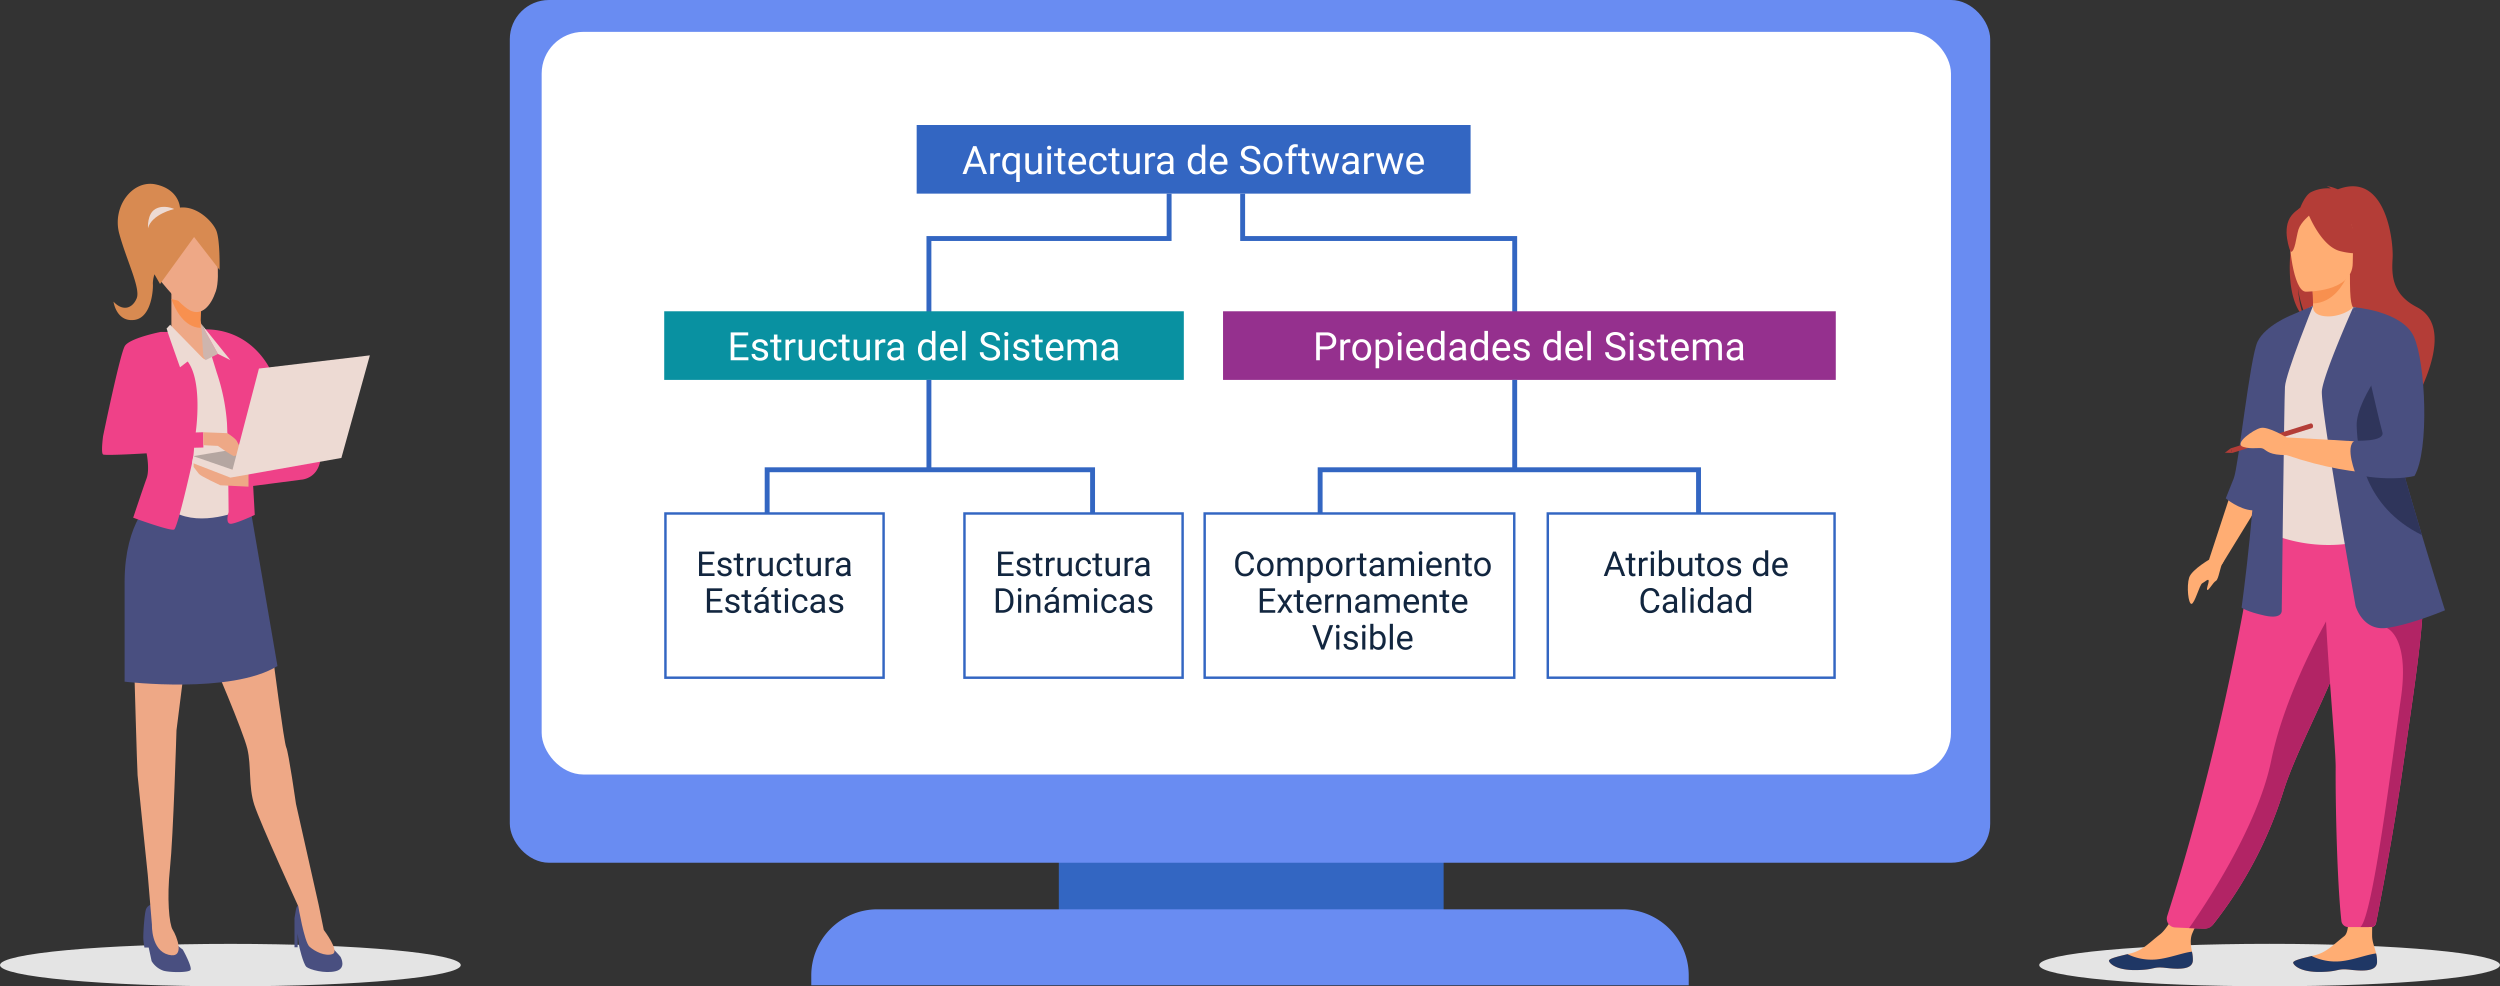 <svg xmlns="http://www.w3.org/2000/svg" width="1020" height="402.418" viewBox="0 0 1020 402.418">
  <rect x="0" y="0" width="1020" height="402.418" fill="#333333" stroke="none"/>
  <g id="Grupo_54914" data-name="Grupo 54914" transform="translate(-290 -1776)">
    <g id="Grupo_53383" data-name="Grupo 53383" transform="translate(6 -77)">
      <g id="Grupo_53332" data-name="Grupo 53332" transform="translate(37 -42)">
        <g id="Grupo_53381" data-name="Grupo 53381" transform="translate(455 1895)">
          <g id="Grupo_53329" data-name="Grupo 53329" transform="translate(0)">
            <rect id="Rectángulo_5087" data-name="Rectángulo 5087" width="157" height="31" transform="translate(224 344)" fill="#3366c2"/>
            <path id="Rectángulo_5088" data-name="Rectángulo 5088" d="M27,0H331a27,27,0,0,1,27,27v4a0,0,0,0,1,0,0H0a0,0,0,0,1,0,0V27A27,27,0,0,1,27,0Z" transform="translate(123 371)" fill="#698cf2"/>
            <rect id="Rectángulo_5085" data-name="Rectángulo 5085" width="604" height="352" rx="16" fill="#698cf2"/>
            <rect id="Rectángulo_5086" data-name="Rectángulo 5086" width="575" height="303" rx="17" transform="translate(13 13)" fill="#fff"/>
          </g>
        </g>
      </g>
    </g>
    <g id="Grupo_53382" data-name="Grupo 53382" transform="translate(21 -101)">
      <path id="Trazado_102910" data-name="Trazado 102910" d="M-25.17-4.6h-4.313v3.527h5.011V0H-30.8V-9.953h6.255V-8.88h-4.942v3.206h4.313Zm6.439,2.639a.931.931,0,0,0-.386-.8,3.718,3.718,0,0,0-1.347-.489,6.367,6.367,0,0,1-1.524-.492,2.169,2.169,0,0,1-.834-.684,1.635,1.635,0,0,1-.27-.943A1.919,1.919,0,0,1-22.323-6.9a3,3,0,0,1,1.965-.629,3.091,3.091,0,0,1,2.041.649,2.063,2.063,0,0,1,.783,1.661h-1.271a1.142,1.142,0,0,0-.441-.9,1.652,1.652,0,0,0-1.111-.376,1.729,1.729,0,0,0-1.08.3.947.947,0,0,0-.39.786.767.767,0,0,0,.362.69,4.458,4.458,0,0,0,1.309.444,6.821,6.821,0,0,1,1.535.506,2.239,2.239,0,0,1,.872.708,1.74,1.74,0,0,1,.284,1.008,1.893,1.893,0,0,1-.793,1.589,3.326,3.326,0,0,1-2.058.6,3.725,3.725,0,0,1-1.572-.314,2.557,2.557,0,0,1-1.07-.878,2.117,2.117,0,0,1-.386-1.22h1.265a1.309,1.309,0,0,0,.509,1.008A1.976,1.976,0,0,0-20.316-.9a2.039,2.039,0,0,0,1.152-.291A.893.893,0,0,0-18.73-1.962ZM-14.1-9.187V-7.4h1.381v.978H-14.1v4.593a1.027,1.027,0,0,0,.185.667.777.777,0,0,0,.629.222,3.062,3.062,0,0,0,.6-.082V0a3.688,3.688,0,0,1-.971.136,1.575,1.575,0,0,1-1.278-.513,2.2,2.2,0,0,1-.431-1.456V-6.419h-1.347V-7.4h1.347V-9.187ZM-7.67-6.262a3.79,3.79,0,0,0-.622-.048A1.667,1.667,0,0,0-9.98-5.25V0h-1.265V-7.4h1.23l.021.854A1.969,1.969,0,0,1-8.23-7.533a1.292,1.292,0,0,1,.561.1Zm5.729,5.53A2.686,2.686,0,0,1-4.108.137,2.3,2.3,0,0,1-5.91-.55a2.974,2.974,0,0,1-.625-2.034V-7.4h1.265v4.778q0,1.682,1.367,1.682a1.893,1.893,0,0,0,1.928-1.08V-7.4H-.711V0h-1.2ZM4.177-.9a1.822,1.822,0,0,0,1.183-.41A1.443,1.443,0,0,0,5.92-2.331h1.2a2.293,2.293,0,0,1-.437,1.21A2.881,2.881,0,0,1,5.6-.205,3.107,3.107,0,0,1,4.177.137a3.047,3.047,0,0,1-2.4-1.008A4.016,4.016,0,0,1,.882-3.63v-.212a4.453,4.453,0,0,1,.4-1.921A3.02,3.02,0,0,1,2.417-7.068,3.233,3.233,0,0,1,4.17-7.533a2.966,2.966,0,0,1,2.068.745,2.663,2.663,0,0,1,.878,1.935H5.92a1.743,1.743,0,0,0-.543-1.179A1.691,1.691,0,0,0,4.17-6.494,1.77,1.77,0,0,0,2.676-5.8a3.259,3.259,0,0,0-.53,2.006v.239a3.194,3.194,0,0,0,.526,1.969A1.779,1.779,0,0,0,4.177-.9Zm6.077-8.292V-7.4h1.381v.978H10.254v4.593a1.027,1.027,0,0,0,.185.667.777.777,0,0,0,.629.222,3.062,3.062,0,0,0,.6-.082V0A3.688,3.688,0,0,1,10.7.137,1.575,1.575,0,0,1,9.42-.376a2.2,2.2,0,0,1-.431-1.456V-6.419H7.643V-7.4H8.989V-9.187ZM17.678-.731a2.686,2.686,0,0,1-2.167.868,2.3,2.3,0,0,1-1.8-.687,2.974,2.974,0,0,1-.625-2.034V-7.4h1.265v4.778q0,1.682,1.367,1.682a1.893,1.893,0,0,0,1.928-1.08V-7.4h1.265V0h-1.2ZM24.4-6.262a3.79,3.79,0,0,0-.622-.048,1.667,1.667,0,0,0-1.688,1.06V0H20.829V-7.4h1.23l.021.854a1.969,1.969,0,0,1,1.764-.991,1.292,1.292,0,0,1,.561.1ZM29.859,0a2.657,2.657,0,0,1-.178-.779,2.822,2.822,0,0,1-2.105.916,2.611,2.611,0,0,1-1.794-.619,2,2,0,0,1-.7-1.569,2.091,2.091,0,0,1,.878-1.794,4.142,4.142,0,0,1,2.471-.639h1.23v-.581a1.42,1.42,0,0,0-.4-1.056A1.593,1.593,0,0,0,28.1-6.515a1.844,1.844,0,0,0-1.135.342,1.007,1.007,0,0,0-.458.827H25.231a1.745,1.745,0,0,1,.393-1.07,2.683,2.683,0,0,1,1.066-.817,3.588,3.588,0,0,1,1.48-.3,2.924,2.924,0,0,1,2,.639,2.306,2.306,0,0,1,.752,1.76v3.4a4.162,4.162,0,0,0,.26,1.62V0Zm-2.1-.964a2.223,2.223,0,0,0,1.128-.308,1.861,1.861,0,0,0,.772-.8V-3.589H28.67q-2.324,0-2.324,1.36a1.151,1.151,0,0,0,.4.93A1.524,1.524,0,0,0,27.761-.964ZM-21.967,10.4h-4.313v3.527h5.011V15h-6.323V5.047h6.255V6.12h-4.942V9.326h4.313Zm6.439,2.639a.931.931,0,0,0-.386-.8,3.718,3.718,0,0,0-1.347-.489,6.367,6.367,0,0,1-1.524-.492,2.169,2.169,0,0,1-.834-.684,1.635,1.635,0,0,1-.27-.943A1.919,1.919,0,0,1-19.12,8.1a3,3,0,0,1,1.965-.629,3.091,3.091,0,0,1,2.041.649,2.063,2.063,0,0,1,.783,1.661H-15.6a1.142,1.142,0,0,0-.441-.9,1.652,1.652,0,0,0-1.111-.376,1.729,1.729,0,0,0-1.08.3.947.947,0,0,0-.39.786.767.767,0,0,0,.362.69,4.458,4.458,0,0,0,1.309.444,6.821,6.821,0,0,1,1.535.506,2.239,2.239,0,0,1,.872.708,1.74,1.74,0,0,1,.284,1.008,1.893,1.893,0,0,1-.793,1.589,3.326,3.326,0,0,1-2.058.6,3.725,3.725,0,0,1-1.572-.314,2.557,2.557,0,0,1-1.07-.878,2.117,2.117,0,0,1-.386-1.22h1.265a1.309,1.309,0,0,0,.509,1.008,1.976,1.976,0,0,0,1.254.373,2.039,2.039,0,0,0,1.152-.291A.893.893,0,0,0-15.528,13.038ZM-10.9,5.813V7.6h1.381v.978H-10.9v4.593a1.027,1.027,0,0,0,.185.667.777.777,0,0,0,.629.222,3.062,3.062,0,0,0,.6-.082V15a3.688,3.688,0,0,1-.971.136,1.575,1.575,0,0,1-1.278-.513,2.2,2.2,0,0,1-.431-1.456V8.581h-1.347V7.6h1.347V5.813ZM-3.476,15a2.657,2.657,0,0,1-.178-.779,2.822,2.822,0,0,1-2.105.916,2.611,2.611,0,0,1-1.794-.619,2,2,0,0,1-.7-1.569,2.091,2.091,0,0,1,.878-1.794A4.142,4.142,0,0,1-4.9,10.516h1.23V9.935a1.42,1.42,0,0,0-.4-1.056A1.593,1.593,0,0,0-5.24,8.485a1.844,1.844,0,0,0-1.135.342,1.007,1.007,0,0,0-.458.827H-8.1a1.745,1.745,0,0,1,.393-1.07,2.683,2.683,0,0,1,1.066-.817,3.588,3.588,0,0,1,1.48-.3,2.924,2.924,0,0,1,2,.639,2.306,2.306,0,0,1,.752,1.76v3.4a4.162,4.162,0,0,0,.26,1.62V15Zm-2.1-.964a2.223,2.223,0,0,0,1.128-.308,1.861,1.861,0,0,0,.772-.8V11.411h-.991q-2.324,0-2.324,1.36a1.151,1.151,0,0,0,.4.93A1.524,1.524,0,0,0-5.575,14.036Zm1.169-9.522h1.531l-1.832,2.01-1.019,0Zm5.694,1.3V7.6H2.669v.978H1.289v4.593a1.027,1.027,0,0,0,.185.667.777.777,0,0,0,.629.222,3.062,3.062,0,0,0,.6-.082V15a3.688,3.688,0,0,1-.971.136,1.575,1.575,0,0,1-1.278-.513,2.2,2.2,0,0,1-.431-1.456V8.581H-1.323V7.6H.024V5.813ZM5.52,15H4.255V7.6H5.52ZM4.153,5.642a.755.755,0,0,1,.188-.52A.706.706,0,0,1,4.9,4.91a.717.717,0,0,1,.561.212.747.747,0,0,1,.191.52.722.722,0,0,1-.191.513.73.73,0,0,1-.561.205.718.718,0,0,1-.557-.205A.73.73,0,0,1,4.153,5.642ZM10.51,14.1a1.822,1.822,0,0,0,1.183-.41,1.443,1.443,0,0,0,.561-1.025h1.2a2.293,2.293,0,0,1-.437,1.21,2.881,2.881,0,0,1-1.077.916,3.107,3.107,0,0,1-1.425.342,3.047,3.047,0,0,1-2.4-1.008,4.016,4.016,0,0,1-.892-2.758v-.212a4.453,4.453,0,0,1,.4-1.921A3.02,3.02,0,0,1,8.75,7.932,3.233,3.233,0,0,1,10.5,7.467a2.966,2.966,0,0,1,2.068.745,2.663,2.663,0,0,1,.878,1.935h-1.2a1.743,1.743,0,0,0-.543-1.179A1.691,1.691,0,0,0,10.5,8.506,1.77,1.77,0,0,0,9.01,9.2a3.259,3.259,0,0,0-.53,2.006v.239a3.194,3.194,0,0,0,.526,1.969A1.779,1.779,0,0,0,10.51,14.1Zm8.928.9a2.657,2.657,0,0,1-.178-.779,2.822,2.822,0,0,1-2.105.916,2.611,2.611,0,0,1-1.794-.619,2,2,0,0,1-.7-1.569,2.091,2.091,0,0,1,.878-1.794,4.142,4.142,0,0,1,2.471-.639h1.23V9.935a1.42,1.42,0,0,0-.4-1.056,1.593,1.593,0,0,0-1.169-.393,1.844,1.844,0,0,0-1.135.342,1.007,1.007,0,0,0-.458.827H14.81a1.745,1.745,0,0,1,.393-1.07,2.683,2.683,0,0,1,1.066-.817,3.588,3.588,0,0,1,1.48-.3,2.924,2.924,0,0,1,2,.639,2.306,2.306,0,0,1,.752,1.76v3.4a4.162,4.162,0,0,0,.26,1.62V15Zm-2.1-.964a2.223,2.223,0,0,0,1.128-.308,1.861,1.861,0,0,0,.772-.8V11.411h-.991q-2.324,0-2.324,1.36a1.151,1.151,0,0,0,.4.93A1.524,1.524,0,0,0,17.339,14.036Zm9.454-1a.931.931,0,0,0-.386-.8,3.718,3.718,0,0,0-1.347-.489,6.367,6.367,0,0,1-1.524-.492,2.169,2.169,0,0,1-.834-.684,1.635,1.635,0,0,1-.27-.943A1.919,1.919,0,0,1,23.2,8.1a3,3,0,0,1,1.965-.629,3.091,3.091,0,0,1,2.041.649,2.063,2.063,0,0,1,.783,1.661H26.718a1.142,1.142,0,0,0-.441-.9,1.652,1.652,0,0,0-1.111-.376,1.729,1.729,0,0,0-1.08.3.947.947,0,0,0-.39.786.767.767,0,0,0,.362.69,4.458,4.458,0,0,0,1.309.444,6.821,6.821,0,0,1,1.535.506,2.239,2.239,0,0,1,.872.708,1.74,1.74,0,0,1,.284,1.008,1.893,1.893,0,0,1-.793,1.589,3.326,3.326,0,0,1-2.058.6,3.725,3.725,0,0,1-1.572-.314,2.557,2.557,0,0,1-1.07-.878,2.117,2.117,0,0,1-.386-1.22h1.265a1.309,1.309,0,0,0,.509,1.008,1.976,1.976,0,0,0,1.254.373,2.039,2.039,0,0,0,1.152-.291A.893.893,0,0,0,26.793,13.038Z" transform="translate(585 2112)" fill="#12263f"/>
      <path id="Trazado_102909" data-name="Trazado 102909" d="M-25.17-4.6h-4.313v3.527h5.011V0H-30.8V-9.953h6.255V-8.88h-4.942v3.206h4.313Zm6.439,2.639a.931.931,0,0,0-.386-.8,3.718,3.718,0,0,0-1.347-.489,6.367,6.367,0,0,1-1.524-.492,2.169,2.169,0,0,1-.834-.684,1.635,1.635,0,0,1-.27-.943A1.919,1.919,0,0,1-22.323-6.9a3,3,0,0,1,1.965-.629,3.091,3.091,0,0,1,2.041.649,2.063,2.063,0,0,1,.783,1.661h-1.271a1.142,1.142,0,0,0-.441-.9,1.652,1.652,0,0,0-1.111-.376,1.729,1.729,0,0,0-1.08.3.947.947,0,0,0-.39.786.767.767,0,0,0,.362.69,4.458,4.458,0,0,0,1.309.444,6.821,6.821,0,0,1,1.535.506,2.239,2.239,0,0,1,.872.708,1.74,1.74,0,0,1,.284,1.008,1.893,1.893,0,0,1-.793,1.589,3.326,3.326,0,0,1-2.058.6,3.725,3.725,0,0,1-1.572-.314,2.557,2.557,0,0,1-1.07-.878,2.117,2.117,0,0,1-.386-1.22h1.265a1.309,1.309,0,0,0,.509,1.008A1.976,1.976,0,0,0-20.316-.9a2.039,2.039,0,0,0,1.152-.291A.893.893,0,0,0-18.73-1.962ZM-14.1-9.187V-7.4h1.381v.978H-14.1v4.593a1.027,1.027,0,0,0,.185.667.777.777,0,0,0,.629.222,3.062,3.062,0,0,0,.6-.082V0a3.688,3.688,0,0,1-.971.136,1.575,1.575,0,0,1-1.278-.513,2.2,2.2,0,0,1-.431-1.456V-6.419h-1.347V-7.4h1.347V-9.187ZM-7.67-6.262a3.79,3.79,0,0,0-.622-.048A1.667,1.667,0,0,0-9.98-5.25V0h-1.265V-7.4h1.23l.021.854A1.969,1.969,0,0,1-8.23-7.533a1.292,1.292,0,0,1,.561.1Zm5.729,5.53A2.686,2.686,0,0,1-4.108.137,2.3,2.3,0,0,1-5.91-.55a2.974,2.974,0,0,1-.625-2.034V-7.4h1.265v4.778q0,1.682,1.367,1.682a1.893,1.893,0,0,0,1.928-1.08V-7.4H-.711V0h-1.2ZM4.177-.9a1.822,1.822,0,0,0,1.183-.41A1.443,1.443,0,0,0,5.92-2.331h1.2a2.293,2.293,0,0,1-.437,1.21A2.881,2.881,0,0,1,5.6-.205,3.107,3.107,0,0,1,4.177.137a3.047,3.047,0,0,1-2.4-1.008A4.016,4.016,0,0,1,.882-3.63v-.212a4.453,4.453,0,0,1,.4-1.921A3.02,3.02,0,0,1,2.417-7.068,3.233,3.233,0,0,1,4.17-7.533a2.966,2.966,0,0,1,2.068.745,2.663,2.663,0,0,1,.878,1.935H5.92a1.743,1.743,0,0,0-.543-1.179A1.691,1.691,0,0,0,4.17-6.494,1.77,1.77,0,0,0,2.676-5.8a3.259,3.259,0,0,0-.53,2.006v.239a3.194,3.194,0,0,0,.526,1.969A1.779,1.779,0,0,0,4.177-.9Zm6.077-8.292V-7.4h1.381v.978H10.254v4.593a1.027,1.027,0,0,0,.185.667.777.777,0,0,0,.629.222,3.062,3.062,0,0,0,.6-.082V0A3.688,3.688,0,0,1,10.7.137,1.575,1.575,0,0,1,9.42-.376a2.2,2.2,0,0,1-.431-1.456V-6.419H7.643V-7.4H8.989V-9.187ZM17.678-.731a2.686,2.686,0,0,1-2.167.868,2.3,2.3,0,0,1-1.8-.687,2.974,2.974,0,0,1-.625-2.034V-7.4h1.265v4.778q0,1.682,1.367,1.682a1.893,1.893,0,0,0,1.928-1.08V-7.4h1.265V0h-1.2ZM24.4-6.262a3.79,3.79,0,0,0-.622-.048,1.667,1.667,0,0,0-1.688,1.06V0H20.829V-7.4h1.23l.021.854a1.969,1.969,0,0,1,1.764-.991,1.292,1.292,0,0,1,.561.1ZM29.859,0a2.657,2.657,0,0,1-.178-.779,2.822,2.822,0,0,1-2.105.916,2.611,2.611,0,0,1-1.794-.619,2,2,0,0,1-.7-1.569,2.091,2.091,0,0,1,.878-1.794,4.142,4.142,0,0,1,2.471-.639h1.23v-.581a1.42,1.42,0,0,0-.4-1.056A1.593,1.593,0,0,0,28.1-6.515a1.844,1.844,0,0,0-1.135.342,1.007,1.007,0,0,0-.458.827H25.231a1.745,1.745,0,0,1,.393-1.07,2.683,2.683,0,0,1,1.066-.817,3.588,3.588,0,0,1,1.48-.3,2.924,2.924,0,0,1,2,.639,2.306,2.306,0,0,1,.752,1.76v3.4a4.162,4.162,0,0,0,.26,1.62V0Zm-2.1-.964a2.223,2.223,0,0,0,1.128-.308,1.861,1.861,0,0,0,.772-.8V-3.589H28.67q-2.324,0-2.324,1.36a1.151,1.151,0,0,0,.4.93A1.524,1.524,0,0,0,27.761-.964ZM-31.719,15V5.047h2.81a4.523,4.523,0,0,1,2.3.574,3.884,3.884,0,0,1,1.542,1.634,5.318,5.318,0,0,1,.55,2.434v.636a5.336,5.336,0,0,1-.543,2.468,3.823,3.823,0,0,1-1.552,1.627A4.811,4.811,0,0,1-28.964,15Zm1.313-8.88v7.807h1.381a3,3,0,0,0,2.362-.944,3.9,3.9,0,0,0,.844-2.689V9.712a3.963,3.963,0,0,0-.8-2.637,2.834,2.834,0,0,0-2.259-.954ZM-21.362,15h-1.265V7.6h1.265Zm-1.367-9.358a.755.755,0,0,1,.188-.52.706.706,0,0,1,.557-.212.717.717,0,0,1,.561.212.747.747,0,0,1,.191.52.722.722,0,0,1-.191.513.73.73,0,0,1-.561.205.718.718,0,0,1-.557-.205A.73.73,0,0,1-22.729,5.642ZM-18.143,7.6l.041.93a2.7,2.7,0,0,1,2.215-1.066q2.345,0,2.365,2.646V15h-1.265V10.105a1.7,1.7,0,0,0-.366-1.183A1.466,1.466,0,0,0-16.27,8.54a1.825,1.825,0,0,0-1.08.328,2.228,2.228,0,0,0-.725.861V15h-1.265V7.6ZM-7.048,15a2.657,2.657,0,0,1-.178-.779,2.822,2.822,0,0,1-2.105.916,2.611,2.611,0,0,1-1.794-.619,2,2,0,0,1-.7-1.569,2.091,2.091,0,0,1,.878-1.794,4.142,4.142,0,0,1,2.471-.639h1.23V9.935a1.42,1.42,0,0,0-.4-1.056,1.593,1.593,0,0,0-1.169-.393,1.844,1.844,0,0,0-1.135.342,1.007,1.007,0,0,0-.458.827h-1.271a1.745,1.745,0,0,1,.393-1.07,2.683,2.683,0,0,1,1.066-.817,3.588,3.588,0,0,1,1.48-.3,2.924,2.924,0,0,1,2,.639,2.306,2.306,0,0,1,.752,1.76v3.4a4.162,4.162,0,0,0,.26,1.62V15Zm-2.1-.964a2.223,2.223,0,0,0,1.128-.308,1.861,1.861,0,0,0,.772-.8V11.411h-.991q-2.324,0-2.324,1.36a1.151,1.151,0,0,0,.4.93A1.524,1.524,0,0,0-9.146,14.036Zm1.169-9.522h1.531l-1.832,2.01-1.019,0ZM-2.81,7.6l.034.82A2.732,2.732,0,0,1-.581,7.467,2.115,2.115,0,0,1,1.531,8.656a2.8,2.8,0,0,1,.96-.861,2.837,2.837,0,0,1,1.4-.328q2.434,0,2.475,2.577V15H5.1V10.119a1.7,1.7,0,0,0-.362-1.186A1.6,1.6,0,0,0,3.521,8.54a1.677,1.677,0,0,0-1.169.42,1.706,1.706,0,0,0-.54,1.131V15H.54V10.153A1.411,1.411,0,0,0-1.039,8.54a1.692,1.692,0,0,0-1.7,1.06V15H-4.006V7.6ZM9.646,15H8.381V7.6H9.646ZM8.278,5.642a.755.755,0,0,1,.188-.52.706.706,0,0,1,.557-.212.717.717,0,0,1,.561.212.747.747,0,0,1,.191.52.722.722,0,0,1-.191.513.73.73,0,0,1-.561.205.718.718,0,0,1-.557-.205A.73.73,0,0,1,8.278,5.642ZM14.636,14.1a1.822,1.822,0,0,0,1.183-.41,1.443,1.443,0,0,0,.561-1.025h1.2a2.293,2.293,0,0,1-.437,1.21,2.881,2.881,0,0,1-1.077.916,3.107,3.107,0,0,1-1.425.342,3.047,3.047,0,0,1-2.4-1.008,4.016,4.016,0,0,1-.892-2.758v-.212a4.453,4.453,0,0,1,.4-1.921,3.02,3.02,0,0,1,1.138-1.306,3.233,3.233,0,0,1,1.753-.465,2.966,2.966,0,0,1,2.068.745,2.663,2.663,0,0,1,.878,1.935h-1.2a1.743,1.743,0,0,0-.543-1.179,1.691,1.691,0,0,0-1.207-.461,1.77,1.77,0,0,0-1.494.694,3.259,3.259,0,0,0-.53,2.006v.239a3.194,3.194,0,0,0,.526,1.969A1.779,1.779,0,0,0,14.636,14.1Zm8.928.9a2.657,2.657,0,0,1-.178-.779,2.822,2.822,0,0,1-2.105.916,2.611,2.611,0,0,1-1.794-.619,2,2,0,0,1-.7-1.569,2.091,2.091,0,0,1,.878-1.794,4.142,4.142,0,0,1,2.471-.639h1.23V9.935a1.42,1.42,0,0,0-.4-1.056A1.593,1.593,0,0,0,21.8,8.485a1.844,1.844,0,0,0-1.135.342,1.007,1.007,0,0,0-.458.827H18.936a1.745,1.745,0,0,1,.393-1.07A2.683,2.683,0,0,1,20.4,7.768a3.588,3.588,0,0,1,1.48-.3,2.924,2.924,0,0,1,2,.639,2.306,2.306,0,0,1,.752,1.76v3.4a4.162,4.162,0,0,0,.26,1.62V15Zm-2.1-.964a2.223,2.223,0,0,0,1.128-.308,1.861,1.861,0,0,0,.772-.8V11.411h-.991q-2.324,0-2.324,1.36a1.151,1.151,0,0,0,.4.93A1.524,1.524,0,0,0,21.465,14.036Zm9.454-1a.931.931,0,0,0-.386-.8,3.718,3.718,0,0,0-1.347-.489,6.367,6.367,0,0,1-1.524-.492,2.169,2.169,0,0,1-.834-.684,1.635,1.635,0,0,1-.27-.943A1.919,1.919,0,0,1,27.327,8.1a3,3,0,0,1,1.965-.629,3.091,3.091,0,0,1,2.041.649,2.063,2.063,0,0,1,.783,1.661H30.844a1.142,1.142,0,0,0-.441-.9,1.652,1.652,0,0,0-1.111-.376,1.729,1.729,0,0,0-1.08.3.947.947,0,0,0-.39.786.767.767,0,0,0,.362.69,4.458,4.458,0,0,0,1.309.444,6.821,6.821,0,0,1,1.535.506,2.239,2.239,0,0,1,.872.708,1.74,1.74,0,0,1,.284,1.008,1.893,1.893,0,0,1-.793,1.589,3.326,3.326,0,0,1-2.058.6,3.725,3.725,0,0,1-1.572-.314,2.557,2.557,0,0,1-1.07-.878,2.117,2.117,0,0,1-.386-1.22h1.265a1.309,1.309,0,0,0,.509,1.008,1.976,1.976,0,0,0,1.254.373,2.039,2.039,0,0,0,1.152-.291A.893.893,0,0,0,30.919,13.038Z" transform="translate(707 2112)" fill="#12263f"/>
      <path id="Trazado_102907" data-name="Trazado 102907" d="M-31.206-2.6h-4.17L-36.312,0h-1.354l3.8-9.953h1.148L-28.909,0h-1.347Zm-3.773-1.073H-31.6l-1.7-4.655Zm8.812-5.51V-7.4h1.381v.978h-1.381v4.593a1.027,1.027,0,0,0,.185.667.777.777,0,0,0,.629.222,3.062,3.062,0,0,0,.6-.082V0a3.688,3.688,0,0,1-.971.136A1.575,1.575,0,0,1-27-.376a2.2,2.2,0,0,1-.431-1.456V-6.419h-1.347V-7.4h1.347V-9.187Zm6.433,2.926a3.79,3.79,0,0,0-.622-.048,1.667,1.667,0,0,0-1.688,1.06V0h-1.265V-7.4h1.23l.021.854A1.969,1.969,0,0,1-20.3-7.533a1.292,1.292,0,0,1,.561.1ZM-17.2,0h-1.265V-7.4H-17.2Zm-1.367-9.358a.755.755,0,0,1,.188-.52.706.706,0,0,1,.557-.212.717.717,0,0,1,.561.212.747.747,0,0,1,.191.52.722.722,0,0,1-.191.513.73.73,0,0,1-.561.205.718.718,0,0,1-.557-.205A.73.73,0,0,1-18.566-9.358Zm9.652,5.742A4.4,4.4,0,0,1-9.693-.892,2.49,2.49,0,0,1-11.785.137a2.578,2.578,0,0,1-2.167-.991L-14.014,0h-1.162V-10.5h1.265v3.917a2.564,2.564,0,0,1,2.112-.95A2.505,2.505,0,0,1-9.683-6.515a4.53,4.53,0,0,1,.769,2.789Zm-1.265-.144a3.417,3.417,0,0,0-.5-2,1.652,1.652,0,0,0-1.436-.7,1.857,1.857,0,0,0-1.8,1.162v3.2A1.909,1.909,0,0,0-12.1-.937a1.643,1.643,0,0,0,1.415-.7A3.634,3.634,0,0,0-10.179-3.76ZM-2.755-.731A2.686,2.686,0,0,1-4.922.137a2.3,2.3,0,0,1-1.8-.687,2.974,2.974,0,0,1-.625-2.034V-7.4h1.265v4.778q0,1.682,1.367,1.682a1.893,1.893,0,0,0,1.928-1.08V-7.4h1.265V0h-1.2ZM2.112-9.187V-7.4H3.493v.978H2.112v4.593a1.027,1.027,0,0,0,.185.667.777.777,0,0,0,.629.222,3.062,3.062,0,0,0,.6-.082V0a3.688,3.688,0,0,1-.971.136A1.575,1.575,0,0,1,1.278-.376,2.2,2.2,0,0,1,.848-1.832V-6.419H-.5V-7.4H.848V-9.187ZM4.5-3.767a4.369,4.369,0,0,1,.427-1.955,3.187,3.187,0,0,1,1.189-1.34,3.238,3.238,0,0,1,1.74-.472A3.119,3.119,0,0,1,10.3-6.487a4.024,4.024,0,0,1,.933,2.782v.089a4.407,4.407,0,0,1-.414,1.938A3.14,3.14,0,0,1,9.635-.342,3.275,3.275,0,0,1,7.868.137,3.111,3.111,0,0,1,5.431-.909,4,4,0,0,1,4.5-3.678Zm1.271.15A3.164,3.164,0,0,0,6.34-1.641,1.827,1.827,0,0,0,7.868-.9,1.816,1.816,0,0,0,9.4-1.651a3.46,3.46,0,0,0,.567-2.116,3.159,3.159,0,0,0-.578-1.972,1.836,1.836,0,0,0-1.535-.755,1.816,1.816,0,0,0-1.511.745A3.434,3.434,0,0,0,5.77-3.616ZM17.124-1.962a.931.931,0,0,0-.386-.8,3.718,3.718,0,0,0-1.347-.489,6.367,6.367,0,0,1-1.524-.492,2.169,2.169,0,0,1-.834-.684,1.635,1.635,0,0,1-.27-.943A1.919,1.919,0,0,1,13.532-6.9,3,3,0,0,1,15.5-7.533a3.091,3.091,0,0,1,2.041.649,2.063,2.063,0,0,1,.783,1.661H17.049a1.142,1.142,0,0,0-.441-.9A1.652,1.652,0,0,0,15.5-6.494a1.729,1.729,0,0,0-1.08.3.947.947,0,0,0-.39.786.767.767,0,0,0,.362.69,4.458,4.458,0,0,0,1.309.444,6.821,6.821,0,0,1,1.535.506,2.239,2.239,0,0,1,.872.708,1.74,1.74,0,0,1,.284,1.008A1.893,1.893,0,0,1,17.6-.461a3.326,3.326,0,0,1-2.058.6,3.725,3.725,0,0,1-1.572-.314,2.557,2.557,0,0,1-1.07-.878,2.117,2.117,0,0,1-.386-1.22h1.265a1.309,1.309,0,0,0,.509,1.008A1.976,1.976,0,0,0,15.538-.9a2.039,2.039,0,0,0,1.152-.291A.893.893,0,0,0,17.124-1.962Zm6.07-1.8A4.333,4.333,0,0,1,24-6.5a2.551,2.551,0,0,1,2.112-1.036,2.565,2.565,0,0,1,2.058.889V-10.5h1.265V0H28.273l-.062-.793A2.575,2.575,0,0,1,26.1.137,2.526,2.526,0,0,1,24-.916a4.382,4.382,0,0,1-.81-2.748Zm1.265.144a3.281,3.281,0,0,0,.52,1.969,1.68,1.68,0,0,0,1.436.711,1.845,1.845,0,0,0,1.757-1.08v-3.4A1.859,1.859,0,0,0,26.428-6.46a1.687,1.687,0,0,0-1.449.718A3.612,3.612,0,0,0,24.459-3.616ZM34.467.137A3.232,3.232,0,0,1,32.02-.851a3.666,3.666,0,0,1-.943-2.642v-.232a4.438,4.438,0,0,1,.42-1.965,3.28,3.28,0,0,1,1.176-1.354,2.956,2.956,0,0,1,1.637-.489,2.77,2.77,0,0,1,2.242.95,4.114,4.114,0,0,1,.8,2.721v.526H32.341a2.629,2.629,0,0,0,.639,1.767A2.009,2.009,0,0,0,34.535-.9a2.2,2.2,0,0,0,1.135-.273,2.851,2.851,0,0,0,.813-.725l.772.6A3.106,3.106,0,0,1,34.467.137ZM34.31-6.494a1.687,1.687,0,0,0-1.285.557,2.708,2.708,0,0,0-.643,1.562h3.705v-.1a2.409,2.409,0,0,0-.52-1.494A1.588,1.588,0,0,0,34.31-6.494Zm-49.3,18.336a3.662,3.662,0,0,1-1.166,2.437,3.82,3.82,0,0,1-2.608.858,3.507,3.507,0,0,1-2.827-1.265,5.088,5.088,0,0,1-1.063-3.384V9.531a5.671,5.671,0,0,1,.5-2.44,3.7,3.7,0,0,1,1.4-1.617,3.911,3.911,0,0,1,2.105-.564A3.6,3.6,0,0,1-16.1,5.8a3.706,3.706,0,0,1,1.114,2.451h-1.319a2.86,2.86,0,0,0-.742-1.728,2.244,2.244,0,0,0-1.6-.535,2.348,2.348,0,0,0-1.972.93,4.272,4.272,0,0,0-.714,2.648v.965a4.391,4.391,0,0,0,.677,2.579,2.187,2.187,0,0,0,1.894.958,2.526,2.526,0,0,0,1.678-.5,2.75,2.75,0,0,0,.776-1.726ZM-8.829,15a2.657,2.657,0,0,1-.178-.779,2.822,2.822,0,0,1-2.105.916,2.611,2.611,0,0,1-1.794-.619,2,2,0,0,1-.7-1.569,2.091,2.091,0,0,1,.878-1.794,4.142,4.142,0,0,1,2.471-.639h1.23V9.935a1.42,1.42,0,0,0-.4-1.056,1.593,1.593,0,0,0-1.169-.393,1.844,1.844,0,0,0-1.135.342,1.007,1.007,0,0,0-.458.827h-1.271a1.745,1.745,0,0,1,.393-1.07A2.683,2.683,0,0,1-12,7.768a3.588,3.588,0,0,1,1.48-.3,2.924,2.924,0,0,1,2,.639,2.306,2.306,0,0,1,.752,1.76v3.4a4.162,4.162,0,0,0,.26,1.62V15Zm-2.1-.964A2.223,2.223,0,0,0-9.8,13.729a1.861,1.861,0,0,0,.772-.8V11.411h-.991q-2.324,0-2.324,1.36a1.151,1.151,0,0,0,.4.93A1.524,1.524,0,0,0-10.927,14.036ZM-4.406,15H-5.67V4.5h1.265Zm3.4,0H-2.273V7.6h1.265ZM-2.375,5.642a.755.755,0,0,1,.188-.52A.706.706,0,0,1-1.63,4.91a.717.717,0,0,1,.561.212.747.747,0,0,1,.191.52.722.722,0,0,1-.191.513.73.73,0,0,1-.561.205.718.718,0,0,1-.557-.205A.73.73,0,0,1-2.375,5.642Zm3.083,5.6A4.333,4.333,0,0,1,1.514,8.5,2.551,2.551,0,0,1,3.626,7.467a2.565,2.565,0,0,1,2.058.889V4.5H6.949V15H5.787l-.062-.793a2.575,2.575,0,0,1-2.112.93,2.526,2.526,0,0,1-2.1-1.053,4.382,4.382,0,0,1-.81-2.748Zm1.265.144a3.281,3.281,0,0,0,.52,1.969,1.68,1.68,0,0,0,1.436.711,1.845,1.845,0,0,0,1.757-1.08v-3.4A1.859,1.859,0,0,0,3.941,8.54a1.687,1.687,0,0,0-1.449.718A3.612,3.612,0,0,0,1.972,11.384ZM13.477,15a2.657,2.657,0,0,1-.178-.779,2.822,2.822,0,0,1-2.105.916A2.611,2.611,0,0,1,9.4,14.518a2,2,0,0,1-.7-1.569,2.091,2.091,0,0,1,.878-1.794,4.142,4.142,0,0,1,2.471-.639h1.23V9.935a1.42,1.42,0,0,0-.4-1.056,1.593,1.593,0,0,0-1.169-.393,1.844,1.844,0,0,0-1.135.342,1.007,1.007,0,0,0-.458.827H8.849a1.745,1.745,0,0,1,.393-1.07,2.683,2.683,0,0,1,1.066-.817,3.588,3.588,0,0,1,1.48-.3,2.924,2.924,0,0,1,2,.639,2.306,2.306,0,0,1,.752,1.76v3.4a4.162,4.162,0,0,0,.26,1.62V15Zm-2.1-.964a2.223,2.223,0,0,0,1.128-.308,1.861,1.861,0,0,0,.772-.8V11.411h-.991q-2.324,0-2.324,1.36a1.151,1.151,0,0,0,.4.93A1.524,1.524,0,0,0,11.378,14.036Zm4.84-2.8A4.333,4.333,0,0,1,17.025,8.5a2.745,2.745,0,0,1,4.17-.147V4.5h1.265V15H21.3l-.062-.793a2.575,2.575,0,0,1-2.112.93,2.526,2.526,0,0,1-2.1-1.053,4.382,4.382,0,0,1-.81-2.748Zm1.265.144A3.281,3.281,0,0,0,18,13.353a1.68,1.68,0,0,0,1.436.711,1.845,1.845,0,0,0,1.757-1.08v-3.4A1.859,1.859,0,0,0,19.452,8.54,1.687,1.687,0,0,0,18,9.258,3.612,3.612,0,0,0,17.483,11.384Z" transform="translate(961 2112)" fill="#12263f"/>
      <path id="Trazado_102908" data-name="Trazado 102908" d="M-44.375-3.158A3.662,3.662,0,0,1-45.541-.721a3.82,3.82,0,0,1-2.608.858,3.507,3.507,0,0,1-2.827-1.265,5.088,5.088,0,0,1-1.063-3.384v-.957a5.671,5.671,0,0,1,.5-2.44,3.7,3.7,0,0,1,1.4-1.617,3.911,3.911,0,0,1,2.105-.564A3.6,3.6,0,0,1-45.49-9.2a3.706,3.706,0,0,1,1.114,2.451h-1.319a2.86,2.86,0,0,0-.742-1.728,2.244,2.244,0,0,0-1.6-.535A2.348,2.348,0,0,0-50-8.086a4.271,4.271,0,0,0-.714,2.648v.965a4.391,4.391,0,0,0,.677,2.579,2.187,2.187,0,0,0,1.894.958,2.526,2.526,0,0,0,1.678-.5,2.75,2.75,0,0,0,.776-1.726Zm1.258-.608a4.369,4.369,0,0,1,.427-1.955A3.187,3.187,0,0,1-41.5-7.062a3.238,3.238,0,0,1,1.74-.472,3.119,3.119,0,0,1,2.444,1.046,4.024,4.024,0,0,1,.933,2.782v.089A4.407,4.407,0,0,1-36.8-1.678,3.14,3.14,0,0,1-37.98-.342a3.275,3.275,0,0,1-1.767.479A3.111,3.111,0,0,1-42.185-.909a4,4,0,0,1-.933-2.769Zm1.271.15a3.164,3.164,0,0,0,.571,1.976A1.827,1.827,0,0,0-39.748-.9a1.816,1.816,0,0,0,1.531-.755,3.46,3.46,0,0,0,.567-2.116,3.159,3.159,0,0,0-.578-1.972,1.836,1.836,0,0,0-1.535-.755,1.816,1.816,0,0,0-1.511.745A3.434,3.434,0,0,0-41.846-3.616Zm8.237-3.78.034.82a2.732,2.732,0,0,1,2.194-.957,2.115,2.115,0,0,1,2.112,1.189,2.8,2.8,0,0,1,.96-.861,2.837,2.837,0,0,1,1.4-.328q2.434,0,2.475,2.577V0H-25.7V-4.881a1.7,1.7,0,0,0-.362-1.186,1.6,1.6,0,0,0-1.217-.393,1.677,1.677,0,0,0-1.169.42,1.706,1.706,0,0,0-.54,1.131V0h-1.271V-4.847A1.411,1.411,0,0,0-31.838-6.46a1.692,1.692,0,0,0-1.7,1.06V0h-1.265V-7.4Zm17.329,3.78A4.429,4.429,0,0,1-17.052-.9,2.476,2.476,0,0,1-19.144.137a2.713,2.713,0,0,1-2.119-.854V2.844h-1.265V-7.4h1.155l.062.82a2.605,2.605,0,0,1,2.146-.957,2.522,2.522,0,0,1,2.109,1,4.477,4.477,0,0,1,.776,2.8Zm-1.265-.144a3.268,3.268,0,0,0-.533-1.976,1.718,1.718,0,0,0-1.463-.725,1.859,1.859,0,0,0-1.723,1.019v3.534A1.863,1.863,0,0,0-19.527-.9a1.71,1.71,0,0,0,1.446-.721A3.567,3.567,0,0,0-17.544-3.76Zm2.536-.007a4.369,4.369,0,0,1,.427-1.955,3.187,3.187,0,0,1,1.189-1.34,3.238,3.238,0,0,1,1.74-.472A3.119,3.119,0,0,1-9.208-6.487a4.024,4.024,0,0,1,.933,2.782v.089a4.407,4.407,0,0,1-.414,1.938A3.14,3.14,0,0,1-9.871-.342a3.275,3.275,0,0,1-1.767.479A3.111,3.111,0,0,1-14.075-.909a4,4,0,0,1-.933-2.769Zm1.271.15a3.164,3.164,0,0,0,.571,1.976A1.827,1.827,0,0,0-11.638-.9a1.816,1.816,0,0,0,1.531-.755A3.46,3.46,0,0,0-9.54-3.767a3.159,3.159,0,0,0-.578-1.972,1.836,1.836,0,0,0-1.535-.755,1.816,1.816,0,0,0-1.511.745A3.434,3.434,0,0,0-13.737-3.616ZM-3.114-6.262a3.79,3.79,0,0,0-.622-.048A1.667,1.667,0,0,0-5.424-5.25V0H-6.689V-7.4h1.23l.021.854a1.969,1.969,0,0,1,1.764-.991,1.292,1.292,0,0,1,.561.1ZM.106-9.187V-7.4H1.487v.978H.106v4.593a1.027,1.027,0,0,0,.185.667.777.777,0,0,0,.629.222,3.062,3.062,0,0,0,.6-.082V0A3.688,3.688,0,0,1,.55.137,1.575,1.575,0,0,1-.728-.376a2.2,2.2,0,0,1-.431-1.456V-6.419H-2.505V-7.4h1.347V-9.187ZM7.53,0a2.657,2.657,0,0,1-.178-.779A2.822,2.822,0,0,1,5.247.137,2.611,2.611,0,0,1,3.452-.482a2,2,0,0,1-.7-1.569A2.091,2.091,0,0,1,3.63-3.845,4.142,4.142,0,0,1,6.1-4.484h1.23v-.581a1.42,1.42,0,0,0-.4-1.056,1.593,1.593,0,0,0-1.169-.393,1.844,1.844,0,0,0-1.135.342,1.007,1.007,0,0,0-.458.827H2.9a1.745,1.745,0,0,1,.393-1.07,2.683,2.683,0,0,1,1.066-.817,3.588,3.588,0,0,1,1.48-.3,2.924,2.924,0,0,1,2,.639A2.306,2.306,0,0,1,8.6-5.134v3.4a4.162,4.162,0,0,0,.26,1.62V0Zm-2.1-.964a2.223,2.223,0,0,0,1.128-.308,1.861,1.861,0,0,0,.772-.8V-3.589H6.34q-2.324,0-2.324,1.36a1.151,1.151,0,0,0,.4.93A1.524,1.524,0,0,0,5.431-.964ZM11.768-7.4l.034.82A2.732,2.732,0,0,1,14-7.533a2.115,2.115,0,0,1,2.112,1.189,2.8,2.8,0,0,1,.96-.861,2.837,2.837,0,0,1,1.4-.328q2.434,0,2.475,2.577V0H19.677V-4.881a1.7,1.7,0,0,0-.362-1.186A1.6,1.6,0,0,0,18.1-6.46a1.677,1.677,0,0,0-1.169.42,1.706,1.706,0,0,0-.54,1.131V0H15.118V-4.847A1.411,1.411,0,0,0,13.539-6.46a1.692,1.692,0,0,0-1.7,1.06V0H10.572V-7.4ZM24.223,0H22.958V-7.4h1.265ZM22.856-9.358a.755.755,0,0,1,.188-.52.706.706,0,0,1,.557-.212.717.717,0,0,1,.561.212.747.747,0,0,1,.191.52.722.722,0,0,1-.191.513.73.73,0,0,1-.561.205.718.718,0,0,1-.557-.205A.73.73,0,0,1,22.856-9.358Zm6.46,9.5a3.232,3.232,0,0,1-2.447-.988,3.666,3.666,0,0,1-.943-2.642v-.232a4.438,4.438,0,0,1,.42-1.965,3.28,3.28,0,0,1,1.176-1.354,2.956,2.956,0,0,1,1.637-.489,2.77,2.77,0,0,1,2.242.95,4.114,4.114,0,0,1,.8,2.721v.526H27.19a2.629,2.629,0,0,0,.639,1.767A2.009,2.009,0,0,0,29.384-.9a2.2,2.2,0,0,0,1.135-.273,2.851,2.851,0,0,0,.813-.725l.772.6A3.106,3.106,0,0,1,29.316.137Zm-.157-6.631a1.687,1.687,0,0,0-1.285.557,2.708,2.708,0,0,0-.643,1.562h3.705v-.1a2.409,2.409,0,0,0-.52-1.494A1.588,1.588,0,0,0,29.159-6.494Zm5.7-.9.041.93a2.7,2.7,0,0,1,2.215-1.066q2.345,0,2.365,2.646V0H38.216V-4.895a1.7,1.7,0,0,0-.366-1.183,1.466,1.466,0,0,0-1.118-.383,1.825,1.825,0,0,0-1.08.328,2.228,2.228,0,0,0-.725.861V0H33.664V-7.4ZM43.1-9.187V-7.4h1.381v.978H43.1v4.593a1.027,1.027,0,0,0,.185.667.777.777,0,0,0,.629.222,3.062,3.062,0,0,0,.6-.082V0a3.688,3.688,0,0,1-.971.136A1.575,1.575,0,0,1,42.27-.376a2.2,2.2,0,0,1-.431-1.456V-6.419H40.493V-7.4h1.347V-9.187ZM45.49-3.767a4.369,4.369,0,0,1,.427-1.955,3.187,3.187,0,0,1,1.189-1.34,3.238,3.238,0,0,1,1.74-.472A3.119,3.119,0,0,1,51.29-6.487a4.024,4.024,0,0,1,.933,2.782v.089a4.407,4.407,0,0,1-.414,1.938A3.14,3.14,0,0,1,50.627-.342,3.275,3.275,0,0,1,48.86.137,3.111,3.111,0,0,1,46.423-.909a4,4,0,0,1-.933-2.769Zm1.271.15a3.164,3.164,0,0,0,.571,1.976A1.827,1.827,0,0,0,48.86-.9a1.816,1.816,0,0,0,1.531-.755,3.46,3.46,0,0,0,.567-2.116,3.159,3.159,0,0,0-.578-1.972,1.836,1.836,0,0,0-1.535-.755,1.816,1.816,0,0,0-1.511.745A3.434,3.434,0,0,0,46.761-3.616ZM-36.4,10.4h-4.313v3.527H-35.7V15h-6.323V5.047h6.255V6.12h-4.942V9.326H-36.4Zm4.614-.1,1.641-2.7h1.477l-2.42,3.657,2.5,3.739h-1.463l-1.709-2.769L-33.476,15h-1.47l2.5-3.739L-34.87,7.6h1.463Zm6.173-4.491V7.6h1.381v.978h-1.381v4.593a1.027,1.027,0,0,0,.185.667.777.777,0,0,0,.629.222,3.062,3.062,0,0,0,.6-.082V15a3.688,3.688,0,0,1-.971.136,1.575,1.575,0,0,1-1.278-.513,2.2,2.2,0,0,1-.431-1.456V8.581h-1.347V7.6h1.347V5.813Zm5.927,9.324a3.232,3.232,0,0,1-2.447-.988,3.666,3.666,0,0,1-.943-2.642v-.232a4.438,4.438,0,0,1,.42-1.965,3.28,3.28,0,0,1,1.176-1.354,2.956,2.956,0,0,1,1.637-.489,2.77,2.77,0,0,1,2.242.95,4.114,4.114,0,0,1,.8,2.721v.526h-5.011a2.629,2.629,0,0,0,.639,1.767,2.009,2.009,0,0,0,1.555.673,2.2,2.2,0,0,0,1.135-.273,2.851,2.851,0,0,0,.813-.725l.772.6A3.106,3.106,0,0,1-19.687,15.137Zm-.157-6.631a1.687,1.687,0,0,0-1.285.557,2.708,2.708,0,0,0-.643,1.562h3.705v-.1a2.409,2.409,0,0,0-.52-1.494A1.588,1.588,0,0,0-19.845,8.506Zm8.08.232a3.79,3.79,0,0,0-.622-.048,1.667,1.667,0,0,0-1.688,1.06V15H-15.34V7.6h1.23l.021.854a1.969,1.969,0,0,1,1.764-.991,1.292,1.292,0,0,1,.561.1ZM-9.406,7.6l.041.93A2.7,2.7,0,0,1-7.15,7.467q2.345,0,2.365,2.646V15H-6.05V10.105a1.7,1.7,0,0,0-.366-1.183A1.466,1.466,0,0,0-7.533,8.54a1.825,1.825,0,0,0-1.08.328,2.228,2.228,0,0,0-.725.861V15H-10.6V7.6ZM1.688,15a2.657,2.657,0,0,1-.178-.779,2.822,2.822,0,0,1-2.105.916,2.611,2.611,0,0,1-1.794-.619,2,2,0,0,1-.7-1.569,2.091,2.091,0,0,1,.878-1.794A4.142,4.142,0,0,1,.26,10.516H1.49V9.935a1.42,1.42,0,0,0-.4-1.056A1.593,1.593,0,0,0-.075,8.485a1.844,1.844,0,0,0-1.135.342,1.007,1.007,0,0,0-.458.827H-2.939a1.745,1.745,0,0,1,.393-1.07A2.683,2.683,0,0,1-1.48,7.768,3.588,3.588,0,0,1,0,7.467a2.924,2.924,0,0,1,2,.639,2.306,2.306,0,0,1,.752,1.76v3.4a4.162,4.162,0,0,0,.26,1.62V15Zm-2.1-.964a2.223,2.223,0,0,0,1.128-.308,1.861,1.861,0,0,0,.772-.8V11.411H.5q-2.324,0-2.324,1.36a1.151,1.151,0,0,0,.4.93A1.524,1.524,0,0,0-.41,14.036ZM5.927,7.6l.034.82a2.732,2.732,0,0,1,2.194-.957,2.115,2.115,0,0,1,2.112,1.189,2.8,2.8,0,0,1,.96-.861,2.837,2.837,0,0,1,1.4-.328q2.434,0,2.475,2.577V15H13.836V10.119a1.7,1.7,0,0,0-.362-1.186,1.6,1.6,0,0,0-1.217-.393,1.677,1.677,0,0,0-1.169.42,1.706,1.706,0,0,0-.54,1.131V15H9.276V10.153A1.411,1.411,0,0,0,7.7,8.54,1.692,1.692,0,0,0,6,9.6V15H4.73V7.6Zm14.15,7.533a3.232,3.232,0,0,1-2.447-.988,3.666,3.666,0,0,1-.943-2.642v-.232a4.438,4.438,0,0,1,.42-1.965,3.28,3.28,0,0,1,1.176-1.354,2.956,2.956,0,0,1,1.637-.489,2.77,2.77,0,0,1,2.242.95,4.114,4.114,0,0,1,.8,2.721v.526H17.951a2.629,2.629,0,0,0,.639,1.767,2.009,2.009,0,0,0,1.555.673,2.2,2.2,0,0,0,1.135-.273,2.851,2.851,0,0,0,.813-.725l.772.6A3.106,3.106,0,0,1,20.077,15.137ZM19.92,8.506a1.687,1.687,0,0,0-1.285.557,2.708,2.708,0,0,0-.643,1.562H21.7v-.1a2.409,2.409,0,0,0-.52-1.494A1.588,1.588,0,0,0,19.92,8.506Zm5.7-.9.041.93a2.7,2.7,0,0,1,2.215-1.066q2.345,0,2.365,2.646V15H28.978V10.105a1.7,1.7,0,0,0-.366-1.183,1.466,1.466,0,0,0-1.118-.383,1.825,1.825,0,0,0-1.08.328,2.228,2.228,0,0,0-.725.861V15H24.425V7.6Zm8.244-1.791V7.6h1.381v.978H33.865v4.593a1.027,1.027,0,0,0,.185.667.777.777,0,0,0,.629.222,3.062,3.062,0,0,0,.6-.082V15a3.688,3.688,0,0,1-.971.136,1.575,1.575,0,0,1-1.278-.513,2.2,2.2,0,0,1-.431-1.456V8.581H31.254V7.6H32.6V5.813Zm5.927,9.324a3.232,3.232,0,0,1-2.447-.988,3.666,3.666,0,0,1-.943-2.642v-.232a4.438,4.438,0,0,1,.42-1.965A3.28,3.28,0,0,1,38,7.956a2.956,2.956,0,0,1,1.637-.489,2.77,2.77,0,0,1,2.242.95,4.114,4.114,0,0,1,.8,2.721v.526H37.666a2.629,2.629,0,0,0,.639,1.767,2.009,2.009,0,0,0,1.555.673A2.2,2.2,0,0,0,41,13.831a2.851,2.851,0,0,0,.813-.725l.772.6A3.106,3.106,0,0,1,39.792,15.137Zm-.157-6.631a1.687,1.687,0,0,0-1.285.557,2.708,2.708,0,0,0-.643,1.562h3.705v-.1a2.409,2.409,0,0,0-.52-1.494A1.588,1.588,0,0,0,39.635,8.506ZM-16.345,28.257l2.844-8.21h1.436L-15.757,30h-1.162L-20.6,20.047h1.429ZM-9.557,30h-1.265V22.6h1.265Zm-1.367-9.358a.755.755,0,0,1,.188-.52.706.706,0,0,1,.557-.212.717.717,0,0,1,.561.212.747.747,0,0,1,.191.52.722.722,0,0,1-.191.513.73.73,0,0,1-.561.205.718.718,0,0,1-.557-.205A.73.73,0,0,1-10.924,20.642Zm7.7,7.4a.931.931,0,0,0-.386-.8,3.718,3.718,0,0,0-1.347-.489,6.367,6.367,0,0,1-1.524-.492,2.169,2.169,0,0,1-.834-.684,1.635,1.635,0,0,1-.27-.943A1.919,1.919,0,0,1-6.819,23.1a3,3,0,0,1,1.965-.629,3.091,3.091,0,0,1,2.041.649,2.063,2.063,0,0,1,.783,1.661H-3.3a1.142,1.142,0,0,0-.441-.9,1.652,1.652,0,0,0-1.111-.376,1.729,1.729,0,0,0-1.08.3.947.947,0,0,0-.39.786.767.767,0,0,0,.362.69,4.458,4.458,0,0,0,1.309.444,6.821,6.821,0,0,1,1.535.506,2.239,2.239,0,0,1,.872.708,1.74,1.74,0,0,1,.284,1.008,1.893,1.893,0,0,1-.793,1.589,3.326,3.326,0,0,1-2.058.6,3.725,3.725,0,0,1-1.572-.314,2.557,2.557,0,0,1-1.07-.878,2.117,2.117,0,0,1-.386-1.22h1.265a1.309,1.309,0,0,0,.509,1.008,1.976,1.976,0,0,0,1.254.373,2.039,2.039,0,0,0,1.152-.291A.893.893,0,0,0-3.227,28.038ZM1.06,30H-.205V22.6H1.06ZM-.308,20.642a.755.755,0,0,1,.188-.52.706.706,0,0,1,.557-.212A.717.717,0,0,1,1,20.122a.747.747,0,0,1,.191.52A.722.722,0,0,1,1,21.154a.73.73,0,0,1-.561.205.718.718,0,0,1-.557-.205A.73.73,0,0,1-.308,20.642Zm9.652,5.742a4.4,4.4,0,0,1-.779,2.724,2.49,2.49,0,0,1-2.092,1.029,2.578,2.578,0,0,1-2.167-.991L4.245,30H3.083V19.5H4.348v3.917a2.564,2.564,0,0,1,2.112-.95,2.505,2.505,0,0,1,2.116,1.019,4.53,4.53,0,0,1,.769,2.789ZM8.08,26.24a3.417,3.417,0,0,0-.5-2,1.652,1.652,0,0,0-1.436-.7,1.857,1.857,0,0,0-1.8,1.162v3.2a1.909,1.909,0,0,0,1.812,1.162,1.643,1.643,0,0,0,1.415-.7A3.634,3.634,0,0,0,8.08,26.24ZM12.312,30H11.047V19.5h1.265Zm5.093.137a3.232,3.232,0,0,1-2.447-.988,3.666,3.666,0,0,1-.943-2.642v-.232a4.438,4.438,0,0,1,.42-1.965,3.28,3.28,0,0,1,1.176-1.354,2.956,2.956,0,0,1,1.637-.489,2.77,2.77,0,0,1,2.242.95,4.114,4.114,0,0,1,.8,2.721v.526H15.278a2.629,2.629,0,0,0,.639,1.767,2.009,2.009,0,0,0,1.555.673,2.2,2.2,0,0,0,1.135-.273,2.851,2.851,0,0,0,.813-.725l.772.6A3.106,3.106,0,0,1,17.4,30.137Zm-.157-6.631a1.687,1.687,0,0,0-1.285.557,2.708,2.708,0,0,0-.643,1.562h3.705v-.1a2.409,2.409,0,0,0-.52-1.494A1.588,1.588,0,0,0,17.247,23.506Z" transform="translate(825 2112)" fill="#12263f"/>
      <path id="Trazado_99452" data-name="Trazado 99452" d="M-8974-9707v18.313h-98v32.181" transform="translate(9720 11663)" fill="none" stroke="#3366c2" stroke-width="2"/>
      <path id="Trazado_99453" data-name="Trazado 99453" d="M-9072-9707v18.313h111v32.181" transform="translate(9848 11663)" fill="none" stroke="#3366c2" stroke-width="2"/>
      <rect id="Rectángulo_5097" data-name="Rectángulo 5097" width="226" height="28" transform="translate(643 1928)" fill="#3366c2"/>
      <rect id="Rectángulo_5098" data-name="Rectángulo 5098" width="212" height="28" transform="translate(540 2004)" fill="#0991a1"/>
      <rect id="Rectángulo_5099" data-name="Rectángulo 5099" width="250" height="28" transform="translate(768 2004)" fill="#95308e"/>
      <path id="Trazado_102911" data-name="Trazado 102911" d="M-86.91-2.977h-4.766L-92.746,0h-1.547l4.344-11.375h1.313L-84.285,0h-1.539ZM-91.223-4.2h3.867l-1.937-5.32Zm12.328-2.953a4.331,4.331,0,0,0-.711-.055A1.9,1.9,0,0,0-81.535-6V0H-82.98V-8.453h1.406l.023.977a2.251,2.251,0,0,1,2.016-1.133,1.477,1.477,0,0,1,.641.109Zm.828,2.859a4.961,4.961,0,0,1,.914-3.152A2.962,2.962,0,0,1-74.7-8.609,2.96,2.96,0,0,1-72.332-7.6l.063-.852h1.328V3.25h-1.445V-.781a3.033,3.033,0,0,1-2.328.938,2.915,2.915,0,0,1-2.441-1.191,5.072,5.072,0,0,1-.91-3.16Zm1.445.164a3.761,3.761,0,0,0,.613,2.281,1.951,1.951,0,0,0,1.652.828,2.164,2.164,0,0,0,1.969-1.141V-6.3A2.171,2.171,0,0,0-74.34-7.422,1.965,1.965,0,0,0-76-6.59,4.094,4.094,0,0,0-76.621-4.133ZM-63.4-.836a3.07,3.07,0,0,1-2.477.992,2.628,2.628,0,0,1-2.059-.785,3.4,3.4,0,0,1-.715-2.324v-5.5h1.445v5.461q0,1.922,1.563,1.922a2.163,2.163,0,0,0,2.2-1.234V-8.453H-62V0h-1.375ZM-58.23,0h-1.445V-8.453h1.445Zm-1.562-10.7a.863.863,0,0,1,.215-.594.807.807,0,0,1,.637-.242.819.819,0,0,1,.641.242.854.854,0,0,1,.219.594.826.826,0,0,1-.219.586.834.834,0,0,1-.641.234.821.821,0,0,1-.637-.234A.834.834,0,0,1-59.793-10.7Zm5.836.2v2.047h1.578v1.117h-1.578v5.249a1.173,1.173,0,0,0,.211.763.888.888,0,0,0,.719.254,3.5,3.5,0,0,0,.688-.094V0a4.215,4.215,0,0,1-1.109.155A1.8,1.8,0,0,1-54.91-.43,2.517,2.517,0,0,1-55.4-2.094V-7.336h-1.539V-8.453H-55.4V-10.5ZM-47.184.156a3.693,3.693,0,0,1-2.8-1.129,4.19,4.19,0,0,1-1.078-3.02v-.266a5.073,5.073,0,0,1,.48-2.246,3.748,3.748,0,0,1,1.344-1.547,3.378,3.378,0,0,1,1.871-.559A3.166,3.166,0,0,1-44.8-7.523a4.7,4.7,0,0,1,.914,3.109v.6h-5.727a3,3,0,0,0,.73,2.02,2.3,2.3,0,0,0,1.777.77,2.517,2.517,0,0,0,1.3-.312,3.259,3.259,0,0,0,.93-.828l.883.688A3.55,3.55,0,0,1-47.184.156Zm-.18-7.578a1.928,1.928,0,0,0-1.469.637A3.1,3.1,0,0,0-49.566-5h4.234v-.109a2.753,2.753,0,0,0-.594-1.707A1.815,1.815,0,0,0-47.363-7.422Zm8.539,6.4a2.082,2.082,0,0,0,1.352-.469,1.649,1.649,0,0,0,.641-1.172h1.367a2.621,2.621,0,0,1-.5,1.383A3.293,3.293,0,0,1-37.2-.234a3.55,3.55,0,0,1-1.629.391A3.482,3.482,0,0,1-41.57-1a4.59,4.59,0,0,1-1.02-3.152v-.242a5.089,5.089,0,0,1,.453-2.2,3.451,3.451,0,0,1,1.3-1.492,3.7,3.7,0,0,1,2-.531,3.39,3.39,0,0,1,2.363.852,3.043,3.043,0,0,1,1,2.211h-1.367a1.992,1.992,0,0,0-.621-1.348,1.932,1.932,0,0,0-1.379-.527,2.023,2.023,0,0,0-1.707.793,3.724,3.724,0,0,0-.605,2.293v.273a3.65,3.65,0,0,0,.6,2.25A2.033,2.033,0,0,0-38.824-1.023Zm6.945-9.477v2.047H-30.3v1.117h-1.578v5.249a1.173,1.173,0,0,0,.211.763.888.888,0,0,0,.719.254,3.5,3.5,0,0,0,.688-.094V0a4.215,4.215,0,0,1-1.109.155A1.8,1.8,0,0,1-32.832-.43a2.517,2.517,0,0,1-.492-1.664V-7.336h-1.539V-8.453h1.539V-10.5Zm8.484,9.664a3.07,3.07,0,0,1-2.477.992A2.628,2.628,0,0,1-27.93-.629a3.4,3.4,0,0,1-.715-2.324v-5.5H-27.2v5.461q0,1.922,1.563,1.922a2.163,2.163,0,0,0,2.2-1.234V-8.453h1.445V0h-1.375Zm7.688-6.32a4.331,4.331,0,0,0-.711-.055A1.9,1.9,0,0,0-18.348-6V0h-1.445V-8.453h1.406l.023.977a2.251,2.251,0,0,1,2.016-1.133,1.477,1.477,0,0,1,.641.109ZM-9.473,0a3.036,3.036,0,0,1-.2-.891A3.225,3.225,0,0,1-12.082.156a2.984,2.984,0,0,1-2.051-.707,2.287,2.287,0,0,1-.8-1.793,2.39,2.39,0,0,1,1-2.051,4.733,4.733,0,0,1,2.824-.73H-9.7v-.664A1.623,1.623,0,0,0-10.152-7a1.821,1.821,0,0,0-1.336-.449,2.107,2.107,0,0,0-1.3.391,1.151,1.151,0,0,0-.523.945h-1.453a2,2,0,0,1,.449-1.223,3.066,3.066,0,0,1,1.219-.934A4.1,4.1,0,0,1-11.4-8.609a3.342,3.342,0,0,1,2.289.73,2.635,2.635,0,0,1,.859,2.012v3.891a4.757,4.757,0,0,0,.3,1.852V0Zm-2.4-1.1a2.54,2.54,0,0,0,1.289-.352A2.127,2.127,0,0,0-9.7-2.367V-4.1h-1.133q-2.656,0-2.656,1.555a1.316,1.316,0,0,0,.453,1.063A1.742,1.742,0,0,0-11.871-1.1Zm9.492-3.2a4.952,4.952,0,0,1,.922-3.129A2.915,2.915,0,0,1,.957-8.609,2.932,2.932,0,0,1,3.309-7.594V-12H4.754V0H3.426l-.07-.906A2.943,2.943,0,0,1,.941.156a2.887,2.887,0,0,1-2.395-1.2,5.008,5.008,0,0,1-.926-3.141Zm1.445.164A3.749,3.749,0,0,0-.34-1.883,1.92,1.92,0,0,0,1.3-1.07,2.108,2.108,0,0,0,3.309-2.3V-6.187a2.125,2.125,0,0,0-1.992-1.2,1.929,1.929,0,0,0-1.656.82A4.128,4.128,0,0,0-.934-4.133ZM10.5.156a3.693,3.693,0,0,1-2.8-1.129,4.19,4.19,0,0,1-1.078-3.02v-.266A5.073,5.073,0,0,1,7.109-6.5,3.748,3.748,0,0,1,8.453-8.051a3.378,3.378,0,0,1,1.871-.559,3.166,3.166,0,0,1,2.563,1.086A4.7,4.7,0,0,1,13.8-4.414v.6H8.074a3,3,0,0,0,.73,2.02,2.3,2.3,0,0,0,1.777.77,2.517,2.517,0,0,0,1.3-.312,3.259,3.259,0,0,0,.93-.828l.883.688A3.55,3.55,0,0,1,10.5.156Zm-.18-7.578a1.928,1.928,0,0,0-1.469.637A3.1,3.1,0,0,0,8.121-5h4.234v-.109a2.753,2.753,0,0,0-.594-1.707A1.815,1.815,0,0,0,10.324-7.422ZM23.012-5.07A7.053,7.053,0,0,1,20.2-6.434a2.6,2.6,0,0,1-.879-2A2.751,2.751,0,0,1,20.4-10.652a4.269,4.269,0,0,1,2.793-.879,4.66,4.66,0,0,1,2.09.453A3.436,3.436,0,0,1,26.7-9.828a3.2,3.2,0,0,1,.5,1.742H25.7a2.08,2.08,0,0,0-.656-1.627,2.669,2.669,0,0,0-1.852-.592,2.732,2.732,0,0,0-1.73.489,1.632,1.632,0,0,0-.621,1.358,1.468,1.468,0,0,0,.59,1.178,5.785,5.785,0,0,0,2.008.88,9.316,9.316,0,0,1,2.219.88A3.367,3.367,0,0,1,26.844-4.4a2.861,2.861,0,0,1,.387,1.508A2.658,2.658,0,0,1,26.152-.676,4.6,4.6,0,0,1,23.27.156a5.347,5.347,0,0,1-2.187-.449,3.681,3.681,0,0,1-1.566-1.23A3,3,0,0,1,18.965-3.3h1.508a1.959,1.959,0,0,0,.762,1.629,3.207,3.207,0,0,0,2.035.6,2.948,2.948,0,0,0,1.82-.484,1.573,1.573,0,0,0,.633-1.32,1.545,1.545,0,0,0-.586-1.293A6.755,6.755,0,0,0,23.012-5.07Zm5.531.766a4.993,4.993,0,0,1,.488-2.234A3.643,3.643,0,0,1,30.391-8.07a3.7,3.7,0,0,1,1.988-.539,3.565,3.565,0,0,1,2.793,1.2,4.6,4.6,0,0,1,1.066,3.18v.1a5.036,5.036,0,0,1-.473,2.215A3.589,3.589,0,0,1,34.414-.391a3.743,3.743,0,0,1-2.02.547,3.556,3.556,0,0,1-2.785-1.2A4.575,4.575,0,0,1,28.543-4.2ZM30-4.133a3.616,3.616,0,0,0,.652,2.258,2.088,2.088,0,0,0,1.746.852,2.075,2.075,0,0,0,1.75-.863A3.955,3.955,0,0,0,34.793-4.3a3.61,3.61,0,0,0-.66-2.254,2.1,2.1,0,0,0-1.754-.863,2.075,2.075,0,0,0-1.727.852A3.925,3.925,0,0,0,30-4.133ZM38.762,0V-7.336H37.426V-8.453h1.336V-9.32a2.878,2.878,0,0,1,.727-2.1,2.745,2.745,0,0,1,2.055-.742,3.816,3.816,0,0,1,.992.132l-.078,1.165a4.151,4.151,0,0,0-.781-.07,1.41,1.41,0,0,0-1.086.411,1.669,1.669,0,0,0-.383,1.18v.893h1.8v1.117h-1.8V0Zm6.8-10.5v2.047h1.578v1.117H45.566v5.249a1.173,1.173,0,0,0,.211.763.888.888,0,0,0,.719.254,3.5,3.5,0,0,0,.688-.094V0a4.215,4.215,0,0,1-1.109.155A1.8,1.8,0,0,1,44.613-.43a2.517,2.517,0,0,1-.492-1.664V-7.336H42.582V-8.453h1.539V-10.5Zm10.75,8.508,1.625-6.461h1.445L56.926,0H55.754L53.7-6.406,51.7,0H50.527L48.074-8.453h1.438l1.664,6.328,1.969-6.328h1.164ZM66.074,0a3.036,3.036,0,0,1-.2-.891A3.225,3.225,0,0,1,63.465.156a2.984,2.984,0,0,1-2.051-.707,2.287,2.287,0,0,1-.8-1.793,2.39,2.39,0,0,1,1-2.051,4.733,4.733,0,0,1,2.824-.73h1.406v-.664A1.623,1.623,0,0,0,65.395-7a1.821,1.821,0,0,0-1.336-.449,2.107,2.107,0,0,0-1.3.391,1.151,1.151,0,0,0-.523.945H60.785a2,2,0,0,1,.449-1.223,3.066,3.066,0,0,1,1.219-.934,4.1,4.1,0,0,1,1.691-.344,3.342,3.342,0,0,1,2.289.73,2.635,2.635,0,0,1,.859,2.012v3.891a4.757,4.757,0,0,0,.3,1.852V0Zm-2.4-1.1a2.54,2.54,0,0,0,1.289-.352,2.127,2.127,0,0,0,.883-.914V-4.1H64.715q-2.656,0-2.656,1.555a1.316,1.316,0,0,0,.453,1.063A1.742,1.742,0,0,0,63.676-1.1Zm9.969-6.055a4.331,4.331,0,0,0-.711-.055A1.9,1.9,0,0,0,71-6V0H69.559V-8.453h1.406l.023.977A2.251,2.251,0,0,1,73-8.609a1.477,1.477,0,0,1,.641.109ZM82.59-1.992l1.625-6.461H85.66L83.2,0H82.027L79.973-6.406,77.973,0H76.8L74.348-8.453h1.438l1.664,6.328,1.969-6.328h1.164ZM90.637.156a3.693,3.693,0,0,1-2.8-1.129,4.19,4.19,0,0,1-1.078-3.02v-.266a5.073,5.073,0,0,1,.48-2.246,3.748,3.748,0,0,1,1.344-1.547,3.378,3.378,0,0,1,1.871-.559A3.166,3.166,0,0,1,93.02-7.523a4.7,4.7,0,0,1,.914,3.109v.6H88.207a3,3,0,0,0,.73,2.02,2.3,2.3,0,0,0,1.777.77,2.517,2.517,0,0,0,1.3-.312,3.259,3.259,0,0,0,.93-.828l.883.688A3.55,3.55,0,0,1,90.637.156Zm-.18-7.578a1.928,1.928,0,0,0-1.469.637A3.1,3.1,0,0,0,88.254-5h4.234v-.109a2.753,2.753,0,0,0-.594-1.707A1.815,1.815,0,0,0,90.457-7.422Z" transform="translate(756 1948)" fill="#fff"/>
      <path id="Trazado_102912" data-name="Trazado 102912" d="M-72.445-5.258h-4.93v4.031h5.727V0h-7.227V-11.375h7.148v1.227h-5.648v3.664h4.93Zm7.359,3.016a1.064,1.064,0,0,0-.441-.91,4.249,4.249,0,0,0-1.539-.559,7.277,7.277,0,0,1-1.742-.562,2.479,2.479,0,0,1-.953-.781,1.869,1.869,0,0,1-.309-1.078,2.193,2.193,0,0,1,.879-1.758,3.432,3.432,0,0,1,2.246-.719,3.532,3.532,0,0,1,2.332.742,2.357,2.357,0,0,1,.895,1.9h-1.453a1.3,1.3,0,0,0-.5-1.023,1.888,1.888,0,0,0-1.27-.43,1.976,1.976,0,0,0-1.234.344,1.082,1.082,0,0,0-.445.9.877.877,0,0,0,.414.789,5.1,5.1,0,0,0,1.5.508,7.8,7.8,0,0,1,1.754.578,2.558,2.558,0,0,1,1,.809,1.988,1.988,0,0,1,.324,1.152,2.163,2.163,0,0,1-.906,1.816A3.8,3.8,0,0,1-66.9.156,4.257,4.257,0,0,1-68.7-.2a2.922,2.922,0,0,1-1.223-1A2.42,2.42,0,0,1-70.359-2.6h1.445a1.5,1.5,0,0,0,.582,1.152,2.258,2.258,0,0,0,1.434.426,2.331,2.331,0,0,0,1.316-.332A1.02,1.02,0,0,0-65.086-2.242ZM-59.8-10.5v2.047h1.578v1.117H-59.8v5.249a1.173,1.173,0,0,0,.211.763.888.888,0,0,0,.719.254,3.5,3.5,0,0,0,.688-.094V0a4.215,4.215,0,0,1-1.109.155A1.8,1.8,0,0,1-60.75-.43a2.517,2.517,0,0,1-.492-1.664V-7.336h-1.539V-8.453h1.539V-10.5Zm7.352,3.344a4.331,4.331,0,0,0-.711-.055A1.9,1.9,0,0,0-55.086-6V0h-1.445V-8.453h1.406l.023.977a2.251,2.251,0,0,1,2.016-1.133,1.477,1.477,0,0,1,.641.109ZM-45.9-.836a3.07,3.07,0,0,1-2.477.992,2.628,2.628,0,0,1-2.059-.785,3.4,3.4,0,0,1-.715-2.324v-5.5H-49.7v5.461q0,1.922,1.563,1.922a2.163,2.163,0,0,0,2.2-1.234V-8.453h1.445V0h-1.375Zm6.992-.187a2.082,2.082,0,0,0,1.352-.469,1.649,1.649,0,0,0,.641-1.172h1.367a2.621,2.621,0,0,1-.5,1.383,3.293,3.293,0,0,1-1.23,1.047,3.55,3.55,0,0,1-1.629.391A3.482,3.482,0,0,1-41.652-1a4.59,4.59,0,0,1-1.02-3.152v-.242a5.089,5.089,0,0,1,.453-2.2,3.451,3.451,0,0,1,1.3-1.492,3.7,3.7,0,0,1,2-.531,3.39,3.39,0,0,1,2.363.852,3.043,3.043,0,0,1,1,2.211h-1.367a1.992,1.992,0,0,0-.621-1.348,1.932,1.932,0,0,0-1.379-.527,2.023,2.023,0,0,0-1.707.793,3.724,3.724,0,0,0-.605,2.293v.273a3.65,3.65,0,0,0,.6,2.25A2.033,2.033,0,0,0-38.906-1.023Zm6.945-9.477v2.047h1.578v1.117h-1.578v5.249a1.173,1.173,0,0,0,.211.763.888.888,0,0,0,.719.254,3.5,3.5,0,0,0,.688-.094V0a4.215,4.215,0,0,1-1.109.155A1.8,1.8,0,0,1-32.914-.43a2.517,2.517,0,0,1-.492-1.664V-7.336h-1.539V-8.453h1.539V-10.5Zm8.484,9.664a3.07,3.07,0,0,1-2.477.992,2.628,2.628,0,0,1-2.059-.785,3.4,3.4,0,0,1-.715-2.324v-5.5h1.445v5.461q0,1.922,1.563,1.922a2.163,2.163,0,0,0,2.2-1.234V-8.453h1.445V0h-1.375Zm7.688-6.32a4.331,4.331,0,0,0-.711-.055A1.9,1.9,0,0,0-18.43-6V0h-1.445V-8.453h1.406l.023.977A2.251,2.251,0,0,1-16.43-8.609a1.477,1.477,0,0,1,.641.109ZM-9.555,0a3.036,3.036,0,0,1-.2-.891A3.225,3.225,0,0,1-12.164.156a2.984,2.984,0,0,1-2.051-.707,2.287,2.287,0,0,1-.8-1.793,2.39,2.39,0,0,1,1-2.051,4.733,4.733,0,0,1,2.824-.73h1.406v-.664A1.623,1.623,0,0,0-10.234-7a1.821,1.821,0,0,0-1.336-.449,2.107,2.107,0,0,0-1.3.391,1.151,1.151,0,0,0-.523.945h-1.453a2,2,0,0,1,.449-1.223,3.066,3.066,0,0,1,1.219-.934,4.1,4.1,0,0,1,1.691-.344,3.342,3.342,0,0,1,2.289.73,2.635,2.635,0,0,1,.859,2.012v3.891a4.757,4.757,0,0,0,.3,1.852V0Zm-2.4-1.1a2.54,2.54,0,0,0,1.289-.352,2.127,2.127,0,0,0,.883-.914V-4.1h-1.133q-2.656,0-2.656,1.555a1.316,1.316,0,0,0,.453,1.063A1.742,1.742,0,0,0-11.953-1.1Zm9.492-3.2a4.952,4.952,0,0,1,.922-3.129A2.915,2.915,0,0,1,.875-8.609,2.932,2.932,0,0,1,3.227-7.594V-12H4.672V0H3.344l-.07-.906A2.943,2.943,0,0,1,.859.156a2.887,2.887,0,0,1-2.395-1.2,5.008,5.008,0,0,1-.926-3.141Zm1.445.164a3.749,3.749,0,0,0,.594,2.25,1.92,1.92,0,0,0,1.641.813A2.108,2.108,0,0,0,3.227-2.3V-6.187a2.125,2.125,0,0,0-1.992-1.2,1.929,1.929,0,0,0-1.656.82A4.128,4.128,0,0,0-1.016-4.133ZM10.422.156a3.693,3.693,0,0,1-2.8-1.129,4.19,4.19,0,0,1-1.078-3.02v-.266A5.073,5.073,0,0,1,7.027-6.5,3.748,3.748,0,0,1,8.371-8.051a3.378,3.378,0,0,1,1.871-.559A3.166,3.166,0,0,1,12.8-7.523a4.7,4.7,0,0,1,.914,3.109v.6H7.992a3,3,0,0,0,.73,2.02,2.3,2.3,0,0,0,1.777.77,2.517,2.517,0,0,0,1.3-.312,3.259,3.259,0,0,0,.93-.828l.883.688A3.55,3.55,0,0,1,10.422.156Zm-.18-7.578a1.928,1.928,0,0,0-1.469.637A3.1,3.1,0,0,0,8.039-5h4.234v-.109a2.753,2.753,0,0,0-.594-1.707A1.815,1.815,0,0,0,10.242-7.422ZM16.961,0H15.516V-12h1.445Zm9.852-5.07A7.053,7.053,0,0,1,24-6.434a2.6,2.6,0,0,1-.879-2A2.751,2.751,0,0,1,24.2-10.652a4.269,4.269,0,0,1,2.793-.879,4.66,4.66,0,0,1,2.09.453A3.436,3.436,0,0,1,30.5-9.828a3.2,3.2,0,0,1,.5,1.742H29.5a2.08,2.08,0,0,0-.656-1.627,2.669,2.669,0,0,0-1.852-.592,2.732,2.732,0,0,0-1.73.489,1.632,1.632,0,0,0-.621,1.358,1.468,1.468,0,0,0,.59,1.178,5.785,5.785,0,0,0,2.008.88,9.316,9.316,0,0,1,2.219.88A3.367,3.367,0,0,1,30.645-4.4a2.861,2.861,0,0,1,.387,1.508A2.658,2.658,0,0,1,29.953-.676,4.6,4.6,0,0,1,27.07.156a5.347,5.347,0,0,1-2.187-.449,3.681,3.681,0,0,1-1.566-1.23A3,3,0,0,1,22.766-3.3h1.508a1.959,1.959,0,0,0,.762,1.629,3.207,3.207,0,0,0,2.035.6,2.948,2.948,0,0,0,1.82-.484,1.573,1.573,0,0,0,.633-1.32,1.545,1.545,0,0,0-.586-1.293A6.755,6.755,0,0,0,26.813-5.07ZM34.3,0H32.852V-8.453H34.3ZM32.734-10.7a.863.863,0,0,1,.215-.594.807.807,0,0,1,.637-.242.819.819,0,0,1,.641.242.854.854,0,0,1,.219.594.826.826,0,0,1-.219.586.834.834,0,0,1-.641.234.821.821,0,0,1-.637-.234A.834.834,0,0,1,32.734-10.7Zm8.8,8.453a1.064,1.064,0,0,0-.441-.91,4.249,4.249,0,0,0-1.539-.559,7.277,7.277,0,0,1-1.742-.562,2.479,2.479,0,0,1-.953-.781,1.869,1.869,0,0,1-.309-1.078,2.193,2.193,0,0,1,.879-1.758,3.432,3.432,0,0,1,2.246-.719A3.532,3.532,0,0,1,42-7.867a2.357,2.357,0,0,1,.895,1.9H41.445a1.3,1.3,0,0,0-.5-1.023,1.888,1.888,0,0,0-1.27-.43,1.976,1.976,0,0,0-1.234.344,1.082,1.082,0,0,0-.445.9.877.877,0,0,0,.414.789,5.1,5.1,0,0,0,1.5.508,7.8,7.8,0,0,1,1.754.578,2.558,2.558,0,0,1,1,.809,1.988,1.988,0,0,1,.324,1.152A2.163,2.163,0,0,1,42.07-.527a3.8,3.8,0,0,1-2.352.684,4.257,4.257,0,0,1-1.8-.359,2.922,2.922,0,0,1-1.223-1A2.42,2.42,0,0,1,36.258-2.6H37.7a1.5,1.5,0,0,0,.582,1.152,2.258,2.258,0,0,0,1.434.426,2.331,2.331,0,0,0,1.316-.332A1.02,1.02,0,0,0,41.531-2.242ZM46.82-10.5v2.047H48.4v1.117H46.82v5.249a1.173,1.173,0,0,0,.211.763.888.888,0,0,0,.719.254,3.5,3.5,0,0,0,.688-.094V0a4.215,4.215,0,0,1-1.109.155A1.8,1.8,0,0,1,45.867-.43a2.517,2.517,0,0,1-.492-1.664V-7.336H43.836V-8.453h1.539V-10.5ZM53.594.156A3.693,3.693,0,0,1,50.8-.973a4.19,4.19,0,0,1-1.078-3.02v-.266A5.073,5.073,0,0,1,50.2-6.5a3.748,3.748,0,0,1,1.344-1.547,3.378,3.378,0,0,1,1.871-.559,3.166,3.166,0,0,1,2.563,1.086,4.7,4.7,0,0,1,.914,3.109v.6H51.164a3,3,0,0,0,.73,2.02,2.3,2.3,0,0,0,1.777.77,2.517,2.517,0,0,0,1.3-.312,3.259,3.259,0,0,0,.93-.828l.883.688A3.55,3.55,0,0,1,53.594.156Zm-.18-7.578a1.928,1.928,0,0,0-1.469.637A3.1,3.1,0,0,0,51.211-5h4.234v-.109a2.753,2.753,0,0,0-.594-1.707A1.815,1.815,0,0,0,53.414-7.422Zm6.508-1.031.039.938a3.122,3.122,0,0,1,2.508-1.094A2.417,2.417,0,0,1,64.883-7.25a3.2,3.2,0,0,1,1.1-.984,3.242,3.242,0,0,1,1.6-.375q2.781,0,2.828,2.945V0H68.961V-5.578a1.941,1.941,0,0,0-.414-1.355,1.823,1.823,0,0,0-1.391-.449,1.916,1.916,0,0,0-1.336.48A1.949,1.949,0,0,0,65.2-5.609V0H63.75V-5.539a1.613,1.613,0,0,0-1.8-1.844A1.934,1.934,0,0,0,60-6.172V0H58.555V-8.453ZM77.8,0a3.036,3.036,0,0,1-.2-.891A3.225,3.225,0,0,1,75.2.156a2.984,2.984,0,0,1-2.051-.707,2.288,2.288,0,0,1-.8-1.793,2.39,2.39,0,0,1,1-2.051,4.733,4.733,0,0,1,2.824-.73h1.406v-.664A1.623,1.623,0,0,0,77.125-7a1.821,1.821,0,0,0-1.336-.449,2.108,2.108,0,0,0-1.3.391,1.151,1.151,0,0,0-.523.945H72.516a2,2,0,0,1,.449-1.223,3.066,3.066,0,0,1,1.219-.934,4.1,4.1,0,0,1,1.691-.344,3.342,3.342,0,0,1,2.289.73,2.635,2.635,0,0,1,.859,2.012v3.891a4.757,4.757,0,0,0,.3,1.852V0Zm-2.4-1.1A2.54,2.54,0,0,0,76.7-1.453a2.127,2.127,0,0,0,.883-.914V-4.1H76.445q-2.656,0-2.656,1.555a1.316,1.316,0,0,0,.453,1.063A1.742,1.742,0,0,0,75.406-1.1Z" transform="translate(646 2024)" fill="#fff"/>
      <path id="Trazado_102913" data-name="Trazado 102913" d="M-85.5-4.453V0H-87V-11.375h4.2a4.215,4.215,0,0,1,2.926.953A3.231,3.231,0,0,1-78.824-7.9a3.189,3.189,0,0,1-1.035,2.551,4.4,4.4,0,0,1-2.965.895Zm0-1.227h2.7a2.7,2.7,0,0,0,1.844-.567,2.075,2.075,0,0,0,.641-1.64,2.143,2.143,0,0,0-.641-1.628,2.525,2.525,0,0,0-1.758-.634H-85.5Zm12.453-1.477a4.331,4.331,0,0,0-.711-.055A1.9,1.9,0,0,0-75.691-6V0h-1.445V-8.453h1.406l.023.977a2.251,2.251,0,0,1,2.016-1.133,1.477,1.477,0,0,1,.641.109Zm.789,2.852a4.993,4.993,0,0,1,.488-2.234A3.643,3.643,0,0,1-70.414-8.07a3.7,3.7,0,0,1,1.988-.539,3.565,3.565,0,0,1,2.793,1.2,4.6,4.6,0,0,1,1.066,3.18v.1a5.036,5.036,0,0,1-.473,2.215A3.589,3.589,0,0,1-66.391-.391a3.743,3.743,0,0,1-2.02.547,3.556,3.556,0,0,1-2.785-1.2A4.575,4.575,0,0,1-72.262-4.2Zm1.453.172a3.616,3.616,0,0,0,.652,2.258,2.088,2.088,0,0,0,1.746.852,2.075,2.075,0,0,0,1.75-.863A3.955,3.955,0,0,0-66.012-4.3a3.61,3.61,0,0,0-.66-2.254,2.1,2.1,0,0,0-1.754-.863,2.075,2.075,0,0,0-1.727.852A3.925,3.925,0,0,0-70.809-4.133Zm15.2,0A5.062,5.062,0,0,1-56.5-1.023,2.829,2.829,0,0,1-58.887.156,3.1,3.1,0,0,1-61.309-.82V3.25h-1.445v-11.7h1.32l.07.938A2.977,2.977,0,0,1-58.91-8.609,2.882,2.882,0,0,1-56.5-7.461a5.117,5.117,0,0,1,.887,3.2ZM-57.059-4.3a3.735,3.735,0,0,0-.609-2.258,1.963,1.963,0,0,0-1.672-.828,2.125,2.125,0,0,0-1.969,1.164V-2.18a2.129,2.129,0,0,0,1.984,1.156,1.954,1.954,0,0,0,1.652-.824A4.077,4.077,0,0,0-57.059-4.3ZM-52.207,0h-1.445V-8.453h1.445ZM-53.77-10.7a.863.863,0,0,1,.215-.594.807.807,0,0,1,.637-.242.819.819,0,0,1,.641.242.854.854,0,0,1,.219.594.826.826,0,0,1-.219.586.834.834,0,0,1-.641.234.821.821,0,0,1-.637-.234A.834.834,0,0,1-53.77-10.7ZM-46.387.156a3.693,3.693,0,0,1-2.8-1.129,4.19,4.19,0,0,1-1.078-3.02v-.266a5.073,5.073,0,0,1,.48-2.246,3.748,3.748,0,0,1,1.344-1.547,3.378,3.378,0,0,1,1.871-.559A3.166,3.166,0,0,1-44-7.523a4.7,4.7,0,0,1,.914,3.109v.6h-5.727a3,3,0,0,0,.73,2.02,2.3,2.3,0,0,0,1.777.77,2.517,2.517,0,0,0,1.3-.312,3.259,3.259,0,0,0,.93-.828l.883.688A3.55,3.55,0,0,1-46.387.156Zm-.18-7.578a1.928,1.928,0,0,0-1.469.637A3.1,3.1,0,0,0-48.77-5h4.234v-.109a2.753,2.753,0,0,0-.594-1.707A1.815,1.815,0,0,0-46.566-7.422Zm4.8,3.125a4.952,4.952,0,0,1,.922-3.129,2.915,2.915,0,0,1,2.414-1.184,2.932,2.932,0,0,1,2.352,1.016V-12h1.445V0h-1.328l-.07-.906A2.943,2.943,0,0,1-38.449.156a2.887,2.887,0,0,1-2.395-1.2,5.008,5.008,0,0,1-.926-3.141Zm1.445.164a3.749,3.749,0,0,0,.594,2.25,1.92,1.92,0,0,0,1.641.813A2.108,2.108,0,0,0-36.082-2.3V-6.187a2.125,2.125,0,0,0-1.992-1.2,1.929,1.929,0,0,0-1.656.82A4.128,4.128,0,0,0-40.324-4.133ZM-27.176,0a3.036,3.036,0,0,1-.2-.891A3.225,3.225,0,0,1-29.785.156a2.984,2.984,0,0,1-2.051-.707,2.287,2.287,0,0,1-.8-1.793,2.39,2.39,0,0,1,1-2.051,4.733,4.733,0,0,1,2.824-.73H-27.4v-.664A1.623,1.623,0,0,0-27.855-7a1.821,1.821,0,0,0-1.336-.449,2.108,2.108,0,0,0-1.3.391,1.151,1.151,0,0,0-.523.945h-1.453a2,2,0,0,1,.449-1.223A3.066,3.066,0,0,1-30.8-8.266a4.1,4.1,0,0,1,1.691-.344,3.342,3.342,0,0,1,2.289.73,2.635,2.635,0,0,1,.859,2.012v3.891a4.757,4.757,0,0,0,.3,1.852V0Zm-2.4-1.1a2.54,2.54,0,0,0,1.289-.352,2.127,2.127,0,0,0,.883-.914V-4.1h-1.133q-2.656,0-2.656,1.555a1.316,1.316,0,0,0,.453,1.063A1.742,1.742,0,0,0-29.574-1.1Zm5.531-3.2a4.952,4.952,0,0,1,.922-3.129,2.915,2.915,0,0,1,2.414-1.184,2.932,2.932,0,0,1,2.352,1.016V-12h1.445V0h-1.328l-.07-.906A2.943,2.943,0,0,1-20.723.156a2.887,2.887,0,0,1-2.395-1.2,5.008,5.008,0,0,1-.926-3.141Zm1.445.164A3.749,3.749,0,0,0-22-1.883a1.92,1.92,0,0,0,1.641.813A2.108,2.108,0,0,0-18.355-2.3V-6.187a2.125,2.125,0,0,0-1.992-1.2A1.929,1.929,0,0,0-22-6.562,4.128,4.128,0,0,0-22.6-4.133ZM-11.16.156a3.693,3.693,0,0,1-2.8-1.129,4.19,4.19,0,0,1-1.078-3.02v-.266a5.073,5.073,0,0,1,.48-2.246,3.748,3.748,0,0,1,1.344-1.547,3.378,3.378,0,0,1,1.871-.559A3.166,3.166,0,0,1-8.777-7.523a4.7,4.7,0,0,1,.914,3.109v.6H-13.59a3,3,0,0,0,.73,2.02,2.3,2.3,0,0,0,1.777.77,2.517,2.517,0,0,0,1.3-.312,3.259,3.259,0,0,0,.93-.828l.883.688A3.55,3.55,0,0,1-11.16.156Zm-.18-7.578a1.928,1.928,0,0,0-1.469.637A3.1,3.1,0,0,0-13.543-5h4.234v-.109A2.753,2.753,0,0,0-9.9-6.816,1.815,1.815,0,0,0-11.34-7.422Zm10.07,5.18a1.064,1.064,0,0,0-.441-.91A4.249,4.249,0,0,0-3.25-3.711a7.277,7.277,0,0,1-1.742-.562,2.479,2.479,0,0,1-.953-.781,1.869,1.869,0,0,1-.309-1.078,2.193,2.193,0,0,1,.879-1.758,3.432,3.432,0,0,1,2.246-.719A3.532,3.532,0,0,1-.8-7.867,2.357,2.357,0,0,1,.1-5.969H-1.355a1.3,1.3,0,0,0-.5-1.023,1.888,1.888,0,0,0-1.27-.43,1.976,1.976,0,0,0-1.234.344,1.082,1.082,0,0,0-.445.9.877.877,0,0,0,.414.789,5.1,5.1,0,0,0,1.5.508A7.8,7.8,0,0,1-1.145-4.3a2.558,2.558,0,0,1,1,.809A1.988,1.988,0,0,1,.176-2.344,2.163,2.163,0,0,1-.73-.527,3.8,3.8,0,0,1-3.082.156,4.257,4.257,0,0,1-4.879-.2a2.922,2.922,0,0,1-1.223-1A2.42,2.42,0,0,1-6.543-2.6H-5.1a1.5,1.5,0,0,0,.582,1.152,2.258,2.258,0,0,0,1.434.426,2.331,2.331,0,0,0,1.316-.332A1.02,1.02,0,0,0-1.27-2.242ZM5.668-4.3A4.952,4.952,0,0,1,6.59-7.426,2.915,2.915,0,0,1,9-8.609a2.932,2.932,0,0,1,2.352,1.016V-12H12.8V0H11.473L11.4-.906A2.943,2.943,0,0,1,8.988.156a2.887,2.887,0,0,1-2.395-1.2,5.008,5.008,0,0,1-.926-3.141Zm1.445.164a3.749,3.749,0,0,0,.594,2.25,1.92,1.92,0,0,0,1.641.813A2.108,2.108,0,0,0,11.355-2.3V-6.187a2.125,2.125,0,0,0-1.992-1.2,1.929,1.929,0,0,0-1.656.82A4.128,4.128,0,0,0,7.113-4.133ZM18.551.156a3.693,3.693,0,0,1-2.8-1.129,4.19,4.19,0,0,1-1.078-3.02v-.266a5.073,5.073,0,0,1,.48-2.246A3.748,3.748,0,0,1,16.5-8.051a3.378,3.378,0,0,1,1.871-.559,3.166,3.166,0,0,1,2.563,1.086,4.7,4.7,0,0,1,.914,3.109v.6H16.121a3,3,0,0,0,.73,2.02,2.3,2.3,0,0,0,1.777.77,2.517,2.517,0,0,0,1.3-.312,3.259,3.259,0,0,0,.93-.828l.883.688A3.55,3.55,0,0,1,18.551.156Zm-.18-7.578a1.928,1.928,0,0,0-1.469.637A3.1,3.1,0,0,0,16.168-5H20.4v-.109a2.753,2.753,0,0,0-.594-1.707A1.815,1.815,0,0,0,18.371-7.422ZM25.09,0H23.645V-12H25.09Zm9.852-5.07a7.053,7.053,0,0,1-2.809-1.363,2.6,2.6,0,0,1-.879-2,2.751,2.751,0,0,1,1.074-2.223,4.269,4.269,0,0,1,2.793-.879,4.66,4.66,0,0,1,2.09.453,3.436,3.436,0,0,1,1.422,1.25,3.2,3.2,0,0,1,.5,1.742H37.629a2.08,2.08,0,0,0-.656-1.627,2.669,2.669,0,0,0-1.852-.592,2.732,2.732,0,0,0-1.73.489,1.632,1.632,0,0,0-.621,1.358,1.468,1.468,0,0,0,.59,1.178,5.785,5.785,0,0,0,2.008.88,9.316,9.316,0,0,1,2.219.88A3.367,3.367,0,0,1,38.773-4.4a2.861,2.861,0,0,1,.387,1.508A2.658,2.658,0,0,1,38.082-.676,4.6,4.6,0,0,1,35.2.156a5.347,5.347,0,0,1-2.187-.449,3.681,3.681,0,0,1-1.566-1.23A3,3,0,0,1,30.895-3.3H32.4a1.959,1.959,0,0,0,.762,1.629,3.207,3.207,0,0,0,2.035.6,2.948,2.948,0,0,0,1.82-.484,1.573,1.573,0,0,0,.633-1.32,1.545,1.545,0,0,0-.586-1.293A6.755,6.755,0,0,0,34.941-5.07ZM42.426,0H40.98V-8.453h1.445ZM40.863-10.7a.863.863,0,0,1,.215-.594.807.807,0,0,1,.637-.242.819.819,0,0,1,.641.242.854.854,0,0,1,.219.594.826.826,0,0,1-.219.586.834.834,0,0,1-.641.234.821.821,0,0,1-.637-.234A.834.834,0,0,1,40.863-10.7Zm8.8,8.453a1.064,1.064,0,0,0-.441-.91,4.249,4.249,0,0,0-1.539-.559,7.277,7.277,0,0,1-1.742-.562,2.479,2.479,0,0,1-.953-.781,1.869,1.869,0,0,1-.309-1.078,2.193,2.193,0,0,1,.879-1.758A3.432,3.432,0,0,1,47.8-8.609a3.532,3.532,0,0,1,2.332.742,2.357,2.357,0,0,1,.895,1.9H49.574a1.3,1.3,0,0,0-.5-1.023,1.888,1.888,0,0,0-1.27-.43,1.976,1.976,0,0,0-1.234.344,1.082,1.082,0,0,0-.445.9.877.877,0,0,0,.414.789,5.1,5.1,0,0,0,1.5.508,7.8,7.8,0,0,1,1.754.578,2.558,2.558,0,0,1,1,.809,1.988,1.988,0,0,1,.324,1.152A2.163,2.163,0,0,1,50.2-.527a3.8,3.8,0,0,1-2.352.684,4.257,4.257,0,0,1-1.8-.359,2.922,2.922,0,0,1-1.223-1A2.42,2.42,0,0,1,44.387-2.6h1.445a1.5,1.5,0,0,0,.582,1.152,2.258,2.258,0,0,0,1.434.426,2.331,2.331,0,0,0,1.316-.332A1.02,1.02,0,0,0,49.66-2.242ZM54.949-10.5v2.047h1.578v1.117H54.949v5.249a1.173,1.173,0,0,0,.211.763.888.888,0,0,0,.719.254,3.5,3.5,0,0,0,.688-.094V0a4.215,4.215,0,0,1-1.109.155A1.8,1.8,0,0,1,54-.43,2.517,2.517,0,0,1,53.5-2.094V-7.336H51.965V-8.453H53.5V-10.5ZM61.723.156a3.693,3.693,0,0,1-2.8-1.129,4.19,4.19,0,0,1-1.078-3.02v-.266a5.073,5.073,0,0,1,.48-2.246,3.748,3.748,0,0,1,1.344-1.547,3.378,3.378,0,0,1,1.871-.559,3.166,3.166,0,0,1,2.563,1.086,4.7,4.7,0,0,1,.914,3.109v.6H59.293a3,3,0,0,0,.73,2.02,2.3,2.3,0,0,0,1.777.77,2.517,2.517,0,0,0,1.3-.312,3.259,3.259,0,0,0,.93-.828l.883.688A3.55,3.55,0,0,1,61.723.156Zm-.18-7.578a1.928,1.928,0,0,0-1.469.637A3.1,3.1,0,0,0,59.34-5h4.234v-.109a2.753,2.753,0,0,0-.594-1.707A1.815,1.815,0,0,0,61.543-7.422Zm6.508-1.031.039.938A3.122,3.122,0,0,1,70.6-8.609,2.417,2.417,0,0,1,73.012-7.25a3.2,3.2,0,0,1,1.1-.984,3.242,3.242,0,0,1,1.6-.375q2.781,0,2.828,2.945V0H77.09V-5.578a1.941,1.941,0,0,0-.414-1.355,1.823,1.823,0,0,0-1.391-.449,1.916,1.916,0,0,0-1.336.48,1.949,1.949,0,0,0-.617,1.293V0H71.879V-5.539a1.613,1.613,0,0,0-1.8-1.844,1.934,1.934,0,0,0-1.945,1.211V0H66.684V-8.453ZM85.934,0a3.036,3.036,0,0,1-.2-.891A3.225,3.225,0,0,1,83.324.156a2.984,2.984,0,0,1-2.051-.707,2.288,2.288,0,0,1-.8-1.793,2.39,2.39,0,0,1,1-2.051,4.733,4.733,0,0,1,2.824-.73h1.406v-.664A1.623,1.623,0,0,0,85.254-7a1.821,1.821,0,0,0-1.336-.449,2.108,2.108,0,0,0-1.3.391,1.151,1.151,0,0,0-.523.945H80.645a2,2,0,0,1,.449-1.223,3.066,3.066,0,0,1,1.219-.934A4.1,4.1,0,0,1,84-8.609a3.342,3.342,0,0,1,2.289.73,2.635,2.635,0,0,1,.859,2.012v3.891a4.757,4.757,0,0,0,.3,1.852V0Zm-2.4-1.1a2.54,2.54,0,0,0,1.289-.352,2.127,2.127,0,0,0,.883-.914V-4.1H84.574q-2.656,0-2.656,1.555a1.316,1.316,0,0,0,.453,1.063A1.742,1.742,0,0,0,83.535-1.1Z" transform="translate(893 2024)" fill="#fff"/>
      <path id="Trazado_99454" data-name="Trazado 99454" d="M-9084-9631v36.663" transform="translate(9732 11663)" fill="none" stroke="#3366c2" stroke-width="2"/>
      <path id="Trazado_99455" data-name="Trazado 99455" d="M-9084-9631v36.663" transform="translate(9971 11663)" fill="none" stroke="#3366c2" stroke-width="2"/>
      <path id="Trazado_99456" data-name="Trazado 99456" d="M-9149-9576.58v-17.757h132.77v17.757" transform="translate(9731 11663)" fill="none" stroke="#3366c2" stroke-width="2"/>
      <path id="Trazado_99457" data-name="Trazado 99457" d="M-9149-9576.58v-17.757h154.385v17.757" transform="translate(9956.615 11663)" fill="none" stroke="#3366c2" stroke-width="2"/>
      <g id="Trazado_99458" data-name="Trazado 99458" transform="translate(760 2086)" fill="none">
        <path d="M0,0H127.315V68H0Z" stroke="none"/>
        <path d="M 1 1 L 1 67 L 52.955 67 L 78.189 67 L 126.315 67 L 126.315 1 L 1 1 M 7.62939453125e-06 0 L 127.315 0 L 127.315 68 L 78.189 68 L 52.955 68 L 7.62939453125e-06 68 L 7.62939453125e-06 0 Z" stroke="none" fill="#3366c2"/>
      </g>
      <g id="Rectángulo_5100" data-name="Rectángulo 5100" transform="translate(900 2086)" fill="none" stroke="#3366c2" stroke-width="1">
        <rect width="118" height="68" stroke="none"/>
        <rect x="0.5" y="0.5" width="117" height="67" fill="none"/>
      </g>
      <g id="Trazado_99459" data-name="Trazado 99459" transform="translate(662 2086)" fill="none">
        <path d="M0,0H90V68H0Z" stroke="none"/>
        <path d="M 1 1 L 1 67 L 37.435 67 L 55.275 67 L 89.003 67 L 89.003 1 L 1 1 M 0 0 L 90.003 0 L 90.003 68 L 55.275 68 L 37.435 68 L 0 68 L 0 0 Z" stroke="none" fill="#3366c2"/>
      </g>
      <g id="Trazado_99460" data-name="Trazado 99460" transform="translate(540 2086)" fill="none">
        <path d="M0,0H90V68H0Z" stroke="none"/>
        <path d="M 1 1 L 1 67 L 37.435 67 L 55.275 67 L 89.003 67 L 89.003 1 L 1 1 M 0 0 L 90.003 0 L 90.003 68 L 55.275 68 L 37.435 68 L 0 68 L 0 0 Z" stroke="none" fill="#3366c2"/>
      </g>
    </g>
    <g id="Grupo_54809" data-name="Grupo 54809" transform="translate(2003.149 230.26)">
      <ellipse id="Elipse_3998" data-name="Elipse 3998" cx="94" cy="8.659" rx="94" ry="8.659" transform="translate(-1713.15 1930.84)" fill="#e4e4e4"/>
      <path id="Trazado_102469" data-name="Trazado 102469" d="M-1589.835,1913.386s-2.267,1.7-2.5,3.165-.661,3.78-.661,3.78v11.9h1.276v-5.574s.614,4.3.566,4.677,1.748,7.748,3.024,8.882,7.606,2.881,12,1.748,2.126-5.433,1.937-5.811-4.346-4.725-4.63-4.914-6.52-7.228-6.945-7.984S-1589.835,1913.386-1589.835,1913.386Z" fill="#494f80" style="isolation: isolate"/>
      <path id="Trazado_102470" data-name="Trazado 102470" d="M-1650.78,1914.709a3.145,3.145,0,0,0-2.834,2.126c-.662,2.078-1.181,10.393-1.04,12.141s.426,3.355.426,3.355h1.748s1.133,5.2,1.181,5.527a9.057,9.057,0,0,0,4.96,3.969c2.788.709,10.111.8,10.914-.331s-3.118-8.409-3.26-8.457l-.142-.047-5.716-4.46s-4.205-6.406-4.3-6.831S-1650.78,1914.709-1650.78,1914.709Z" fill="#494f80" style="isolation: isolate"/>
      <path id="Trazado_102471" data-name="Trazado 102471" d="M-1626.733,1814.347s12.8,29.732,14.505,36.913.378,15.307,2.834,22.866,17.953,41.386,17.953,41.386,2.457,14.551,4.535,16.441,6.426,4.157,9.449,3.023-3.59-9.824-3.59-9.824l-2.079-10.207-9.26-41.2s-3.024-21.165-3.968-23.055-5.345-36.346-5.345-36.346Z" fill="#eea886" style="isolation: isolate"/>
      <path id="Trazado_102472" data-name="Trazado 102472" d="M-1638.118,1819.7l-3.024,24s-1.323,43.842-2.645,56.126-.378,23.059,1.133,25.325,5.355,11.944-1.763,10.128-6.741-12.209-6.741-12.209-1.511-18.52-1.7-20.409-3.969-38.174-4.158-40.63-1.323-42.331-1.323-42.331Z" fill="#eea886"/>
      <path id="Trazado_102473" data-name="Trazado 102473" d="M-1650.848,1749.591s-11.459,8.645-11.459,33.59v40.677s43.512,5.244,62.362-6.378L-1611,1753.134Z" fill="#494f80" style="isolation: isolate"/>
      <path id="Trazado_102474" data-name="Trazado 102474" d="M-1615.063,1754.032s-15.78,6.8-26.929.661l-3.2-26.74s-2.749-29.2-3.032-29.669-1.323-6.8-1.323-6.8l32.409-6.173Z" fill="#eddad3" style="isolation: isolate"/>
      <path id="Trazado_102475" data-name="Trazado 102475" d="M-1643.221,1662.284v17.2s8.434,10.016,8.906,10.3,4.677,2.622,4.677,2.622l2.2-3.473-2.362-7.937s-2.551-5.48-2.74-10.11-2.93-5.291-2.93-5.291Z" fill="#eea886"/>
      <path id="Trazado_102476" data-name="Trazado 102476" d="M-1631.014,1670.641s-.277,4.576-.286,8.887c-6.83-.23-10.441-7.652-11.92-11.766Z" fill="#f8904f"/>
      <path id="Trazado_102477" data-name="Trazado 102477" d="M-1625.74,1642.913c.378.1,2.74,15.5.661,21.638s-5.858,10.3-10.677,7.748-14.362-15.118-14.362-15.118,3.4-14.74,3.59-15.023,8.972-5.1,9.352-5.008S-1625.74,1642.913-1625.74,1642.913Z" fill="#eea886" style="isolation: isolate"/>
      <path id="Trazado_102478" data-name="Trazado 102478" d="M-1633.961,1642.441l10.394,13.417s.283-12.472-1.417-16.252-7.937-9.921-14.74-9.165c0,0-.284-7.37-9.827-9.449s-17.953,9.071-14.929,20.126,8.787,22.3,7.086,26.362-5.575,5.481-9.449,1.323c0,0,1.134,8.41,8.5,7.465s7.748-13.512,7.559-14.74a12.509,12.509,0,0,1,.662-3.874l2.268,3.968Z" fill="#d88a51" style="isolation: isolate"/>
      <path id="Trazado_102479" data-name="Trazado 102479" d="M-1642.087,1631.008s-9.165,2.079-10.677,7.842c0,0-.472-5.858,3.024-7.842S-1642.087,1631.008-1642.087,1631.008Z" fill="#eddad3" style="isolation: isolate"/>
      <path id="Trazado_102480" data-name="Trazado 102480" d="M-1643.976,1681.181h-3.686s-12.566,2.481-14.551,5.729-8.882,36.791-8.882,36.791-.944,6.9,0,7.464,17.764-.472,17.764-.472,1.323,6.614,0,10.2-5.48,16.063-5.48,16.063,15.4,5.669,16.724,4.819,6.094-21.638,7.11-26.268a37.093,37.093,0,0,0,1.016-7.087l3.78-.094v-6.236l-3.118.094s3.292-22.3-4.118-29.953S-1643.976,1681.181-1643.976,1681.181Z" fill="#ef4188" style="isolation: isolate"/>
      <path id="Trazado_102481" data-name="Trazado 102481" d="M-1627.441,1688.929l2.74,8.882a82.626,82.626,0,0,1,4.158,20.5c.472,10.11.661,36.378.661,36.378s-1.7,5.291,1.323,4.724,9.354-3.59,9.354-3.59l-.661-11.811,19.559-2.551s8.6-.284,8.031-11.622-9.543-22.3-11.905-23.433-8.315-9.071-8.315-9.071-7.181-17.619-27.685-17.219Z" fill="#ef4188" style="isolation: isolate"/>
      <path id="Trazado_102482" data-name="Trazado 102482" d="M-1632.4,1733.5l-1.894-1.655,15.146-2.526,4.606,1.63v5.386l-3.118,3.094Z" fill="#b5a6a1" style="isolation: isolate"/>
      <path id="Trazado_102483" data-name="Trazado 102483" d="M-1629.284,1692.685l5.05-2.551-6.78-12.205.667,11.071.142,1.984Z" fill="#ceb5ae"/>
      <path id="Trazado_102484" data-name="Trazado 102484" d="M-1631.014,1677.929l11.864,14.756-5.084-2.551Z" fill="#eddad3"/>
      <path id="Trazado_102485" data-name="Trazado 102485" d="M-1629.638,1692.685l-4.039-1.7-6.024,4.607s-4.89-13.748-5.1-14.6a6.44,6.44,0,0,0-.393-1.2l1.456-1.559Z" fill="#eddad3" style="isolation: isolate"/>
      <path id="Trazado_102486" data-name="Trazado 102486" d="M-1630.181,1722.095l9.792.379s3.342,2.077,3.909,3.306a19.117,19.117,0,0,0,1.417,2.456l-1.134,3.591s-1.039-.378-1.323,0-6.714-4.158-6.714-4.158l-5.947-.283Z" fill="#eea886"/>
      <path id="Trazado_102487" data-name="Trazado 102487" d="M-1611.756,1737.685v6.614l-11.528-.567s-7.937-3.685-8.692-4.63-2.174-2.834-2.174-2.834v-1.7l11.528,2.646Z" fill="#eea886"/>
      <path id="Trazado_102488" data-name="Trazado 102488" d="M-1562.244,1690.724l-45.26,5.386-10.772,41.291-16.02-5.552-.482,2.718,15.628,6.047,45.283-8.031Z" fill="#eddad3" style="isolation: isolate"/>
    </g>
    <g id="Grupo_54814" data-name="Grupo 54814" transform="translate(3051.229 230.243)">
      <ellipse id="Elipse_3998-2" data-name="Elipse 3998" cx="94" cy="8.659" rx="94" ry="8.659" transform="translate(-1929.229 1930.84)" fill="#e4e4e4"/>
      <g id="Grupo_54813" data-name="Grupo 54813">
        <g id="Grupo_54810" data-name="Grupo 54810">
          <path id="Trazado_102489" data-name="Trazado 102489" d="M-1866.543,1937.733c-.261,3.553-5.274,3.591-10.963,2.931s-4.176.78-12.141.89-10.711-2.521-11.1-3.66c-.344-1.009,3.492-1.86,7.6-2.859.517-.124,1.035-.254,1.552-.385,4.628-1.176,7.692-4.64,11.652-7.664,3.75-2.865,8.586-13.232,8.586-13.232l10.882-.492s-4.583,9.294-6.3,13.3c-1.012,2.357-.581,5.252-.141,7.475A13.971,13.971,0,0,1-1866.543,1937.733Z" fill="#ffad73"/>
          <path id="Trazado_102490" data-name="Trazado 102490" d="M-1877.506,1940.664c-5.689-.66-4.176.78-12.141.89s-10.711-2.521-11.1-3.66c-.344-1.009,3.492-1.86,7.6-2.859l.049.075a22.323,22.323,0,0,0,11.688,2.094c5.346-.536,10.8-2.767,14.49-3.167a13.971,13.971,0,0,1,.377,3.7C-1866.8,1941.286-1871.817,1941.324-1877.506,1940.664Z" fill="#1f3765"/>
        </g>
        <g id="Grupo_54811" data-name="Grupo 54811">
          <path id="Trazado_102491" data-name="Trazado 102491" d="M-1791.4,1938.469c-.257,3.554-5.27,3.6-10.959,2.943s-4.176.784-12.141.9-10.713-2.511-11.1-3.649c-.345-1.01,3.491-1.863,7.594-2.867.516-.124,1.034-.255,1.552-.386,4.626-1.182,7.687-4.648,11.643-7.676,3.748-2.869,0-19.851,0-19.851l11.968-1.165s-.574,14.3-.567,20.8c0,2.565,1.183,5.032,1.626,7.254A13.965,13.965,0,0,1-1791.4,1938.469Z" fill="#ffad73"/>
          <path id="Trazado_102492" data-name="Trazado 102492" d="M-1802.354,1941.412c-5.69-.654-4.176.784-12.141.9s-10.713-2.511-11.1-3.649c-.345-1.01,3.491-1.863,7.594-2.867l.049.075a22.319,22.319,0,0,0,11.69,2.082c5.346-.542,10.8-2.779,14.487-3.182a13.965,13.965,0,0,1,.38,3.695C-1791.652,1942.023-1796.665,1942.066-1802.354,1941.412Z" fill="#1f3765"/>
        </g>
        <path id="Trazado_102493" data-name="Trazado 102493" d="M-1826.322,1644.961c-2.06-8.474.927-12.42,3.621-14.521,1.278-3.119,2.737-5.367,4.228-6.215a15.269,15.269,0,0,1,8.26-1.58,3.86,3.86,0,0,0-1.742-.826c1.414-.21,4.569,1.192,4.569,1.192,19.665-7.578,22.756,21.378,22.343,28.1s-.356,14.649,9.876,19.949c19.521,10.113-6.488,48.223-6.488,48.223.5-5.436-24.586-34.124-37.673-42.715-3.185-4.69-4.317-12.975-4.4-13.627.55,6.569,1.674,10.254,2.678,12.329C-1827.016,1669.785-1827.9,1656.6-1826.322,1644.961Z" fill="#b43d37"/>
        <path id="Trazado_102494" data-name="Trazado 102494" d="M-1818.553,1677c-.065.03,6.318,3.345,11.12,2.031,4.517-1.231,7.469-7.088,7.406-7.1-1.913-.38-2.464-3.009-2.423-14.3l-.865.17-14.54,2.879s.331,4.576.341,8.887C-1817.505,1673.181-1817.724,1676.614-1818.553,1677Z" fill="#ffad73"/>
        <path id="Trazado_102495" data-name="Trazado 102495" d="M-1817.855,1660.675s.331,4.576.341,8.887c8.136-.229,12.437-7.652,14.2-11.766Z" fill="#f8904f"/>
        <path id="Trazado_102496" data-name="Trazado 102496" d="M-1877.013,1919.514a3.568,3.568,0,0,0,3.233,4.648l5.68.265,6.01.185a4.826,4.826,0,0,0,3.89-1.776,168.975,168.975,0,0,0,28.521-54q.379-1.2.8-2.427c5.915-17.249,18.178-38.9,24.641-58.5,1.029-3.121,1.952-6.059,2.781-8.84.265-.891.524-1.765.77-2.627a207.891,207.891,0,0,0,7.412-39.021l-46.666.374S-1849.765,1834.156-1877.013,1919.514Z" fill="#ef4188" style="isolation: isolate"/>
        <path id="Trazado_102497" data-name="Trazado 102497" d="M-1833.408,1730.982c.118,22.206-3.258,31.734-3.258,31.734a62.71,62.71,0,0,0,43.729,2.678c.279-.088,16.989-4.819,16.989-4.819-.4-.9-3.7-15.757-4.086-16.582-5.014-10.767-6.38-15.287-6.975-18.6a70.447,70.447,0,0,1-.578-18.6,149.3,149.3,0,0,1,5.759-29.217c-6.471-1.472-12.53-4.059-19.265-6.584-1.548,1.929-6.284,3.947-10.392,3.855-4.73-.1-6.264-2.13-6.019-4.34-5.041,2.8-9.063,5.454-9.063,5.454-4.284,7.442-12.973,14.669-13.6,26.084C-1840.325,1704.851-1833.411,1730.36-1833.408,1730.982Z" fill="#eddad3" style="isolation: isolate"/>
        <path id="Trazado_102498" data-name="Trazado 102498" d="M-1793.275,1733.457c2.041,2.887,5.951,20.435,15.681,22.641-5.013-12.506-8.82-17.99-9.415-21.835a94.908,94.908,0,0,1-.578-21.611c-3.257-5.709-5.688-9.623-5.688-9.623-.255-.923-5.176-16.138-6.752-2.538S-1795.553,1730.228-1793.275,1733.457Z" fill="#4d99a8"/>
        <path id="Trazado_102499" data-name="Trazado 102499" d="M-1820.572,1664.757s19.25.318,19.263-11.674,2.507-20.026-9.783-20.735-14.684,3.863-15.662,7.864S-1825.58,1664.365-1820.572,1664.757Z" fill="#ffad73"/>
        <path id="Trazado_102500" data-name="Trazado 102500" d="M-1819.86,1632.054s5.271,14.068,13.36,16.148,11.6-.087,11.6-.087a22.909,22.909,0,0,1-7.492-13.533S-1815.884,1625.358-1819.86,1632.054Z" fill="#b43d37"/>
        <path id="Trazado_102501" data-name="Trazado 102501" d="M-1818.554,1633.2s-3.936,3.141-4.9,6.194-1.392,9.34-3.224,9.126c0,0-3.971-9.562.492-14.971C-1821.449,1627.809-1818.554,1633.2-1818.554,1633.2Z" fill="#b43d37"/>
        <path id="Trazado_102502" data-name="Trazado 102502" d="M-1850.862,1746.395l-9.093,27.721,5.186,2.079,15.033-24.491Z" fill="#ffad73"/>
        <path id="Trazado_102503" data-name="Trazado 102503" d="M-1826.349,1674.327s-10.72,4.254-13.823,10.886-7.8,51.123-9.672,55.692-3.278,8.186-3.278,8.186,5.4,4.555,10.842,4.89S-1826.349,1674.327-1826.349,1674.327Z" fill="#494f80" style="isolation: isolate"/>
        <path id="Trazado_102504" data-name="Trazado 102504" d="M-1817.5,1670.505s-11.137,27.514-11.465,33.082-1.31,91.059-1.31,91.059.655,3.931-6.879,2.293-9.5-3.275-9.5-3.275,7.206-52.736,5.241-71.078,15.067-48.259,15.067-48.259Z" fill="#494f80" style="isolation: isolate"/>
        <path id="Trazado_102505" data-name="Trazado 102505" d="M-1868.1,1924.427l6.525.2a3.767,3.767,0,0,0,3.026-1.366,168.417,168.417,0,0,0,28.87-54.425q.379-1.2.8-2.427c5.915-17.249,18.178-38.9,24.641-58.5,1.029-3.121,1.952-6.059,2.781-8.84.265-.891.524-1.765.77-2.627l-6.872-5.215s-20.633,33.411-27.02,64.852C-1840.127,1883.392-1862.349,1916.255-1868.1,1924.427Z" fill="#b22465" style="isolation: isolate"/>
        <path id="Trazado_102506" data-name="Trazado 102506" d="M-1808.277,1859.009c-.111,14.465.575,46.7,2.335,62.465a2.847,2.847,0,0,0,2.832,2.531h4.869c2.053,0,3.588-.015,4.608-.03a1.873,1.873,0,0,0,1.806-1.512c4.843-24.64,8.308-45.111,10.845-62.8,2.123-14.8,4.009-27.5,5.46-38.425,1.461-10.995,2.476-20.2,2.84-27.982q.084-1.837.121-3.574t.02-3.39l-40.321-3.93C-1812.355,1809.153-1808.211,1850.123-1808.277,1859.009Z" fill="#ef4188" style="isolation: isolate"/>
        <path id="Trazado_102507" data-name="Trazado 102507" d="M-1798.241,1924.005c1.844,0,3.27-.012,4.281-.026a2.271,2.271,0,0,0,2.2-1.834c4.809-24.5,8.256-44.869,10.782-62.481,2.123-14.8,4.009-27.5,5.46-38.425,1.461-10.995,2.476-20.2,2.84-27.982l-14.8,8.7s9.443,3.331,5.84,28.552S-1793.226,1920.434-1798.241,1924.005Z" fill="#b22465" style="isolation: isolate"/>
        <path id="Trazado_102508" data-name="Trazado 102508" d="M-1800.145,1793.009s2.84,10.262,12.667,8.952,23.8-7.207,23.8-7.207-4.2-13.269-9.421-30.7c-6.322-21.1-14.147-48.31-17.835-65.47a106.433,106.433,0,0,1-2.005-11.7l-8.152-15.818s-12.156,27.282-12.811,34.16S-1800.145,1793.009-1800.145,1793.009Z" fill="#494f80" style="isolation: isolate"/>
        <path id="Trazado_102509" data-name="Trazado 102509" d="M-1790.333,1704.2l-10.76-33.135c.03.014,13.59,4.035,20.411,7.481,0,0,4.264,5.5,6.9,18.179,0,0,2.787,30.446-3.436,41.583,0,0-19.653,3.93-51.1-6.879v-7.206s34.393,1.8,41.435,2.621Z" fill="#ffad73"/>
        <path id="Trazado_102510" data-name="Trazado 102510" d="M-1799.709,1719.637c.439,11.137,3.059,32.755,26.423,44.328.063.029.125.062.187.088-6.322-21.1-14.147-48.31-17.835-65.47C-1795.225,1705-1799.948,1713.506-1799.709,1719.637Z" fill="#2f355b" style="isolation: isolate"/>
        <path id="Trazado_102511" data-name="Trazado 102511" d="M-1801.093,1671.065s19.946,1.405,24.75,12.105,6.333,46.294.219,56.776c0,0-8.418,2.4-23.307-.387l-.55-.1s-4.749-11.628-.491-13.921c0,0,12.556.656,11.246-3.493S-1801.093,1671.065-1801.093,1671.065Z" fill="#494f80" style="isolation: isolate"/>
        <g id="Grupo_54812" data-name="Grupo 54812">
          <path id="Trazado_102512" data-name="Trazado 102512" d="M-1851.1,1728.675l.588,1.889,32.728-10.181a1.257,1.257,0,0,0,.221-1.158.926.926,0,0,0-.808-.731Z" fill="#b43d37"/>
          <path id="Trazado_102513" data-name="Trazado 102513" d="M-1853.468,1730.46l2.367-1.785.587,1.888Z" fill="#b43d37"/>
        </g>
        <path id="Trazado_102514" data-name="Trazado 102514" d="M-1858.663,1773.358s-8.3,4.588-9.4,8.083-.342,10.816.976,10.706,3.285-7.865,4.377-8.411,2.622-2.184,2.622-.983-1.092,3.386-.546,3.714,2.294-3.058,3.495-3.714,1.707-6.058,2.875-7.508S-1858.663,1773.358-1858.663,1773.358Z" fill="#ffad73"/>
        <path id="Trazado_102515" data-name="Trazado 102515" d="M-1828.314,1724.223s-7.425-4.573-10.54-3.869-11.052,6.453-7.234,7.7,6.91-.061,8.379.843,2.552,2.557,9.4,2.534S-1828.314,1724.223-1828.314,1724.223Z" fill="#ffad73"/>
      </g>
    </g>
  </g>
</svg>
